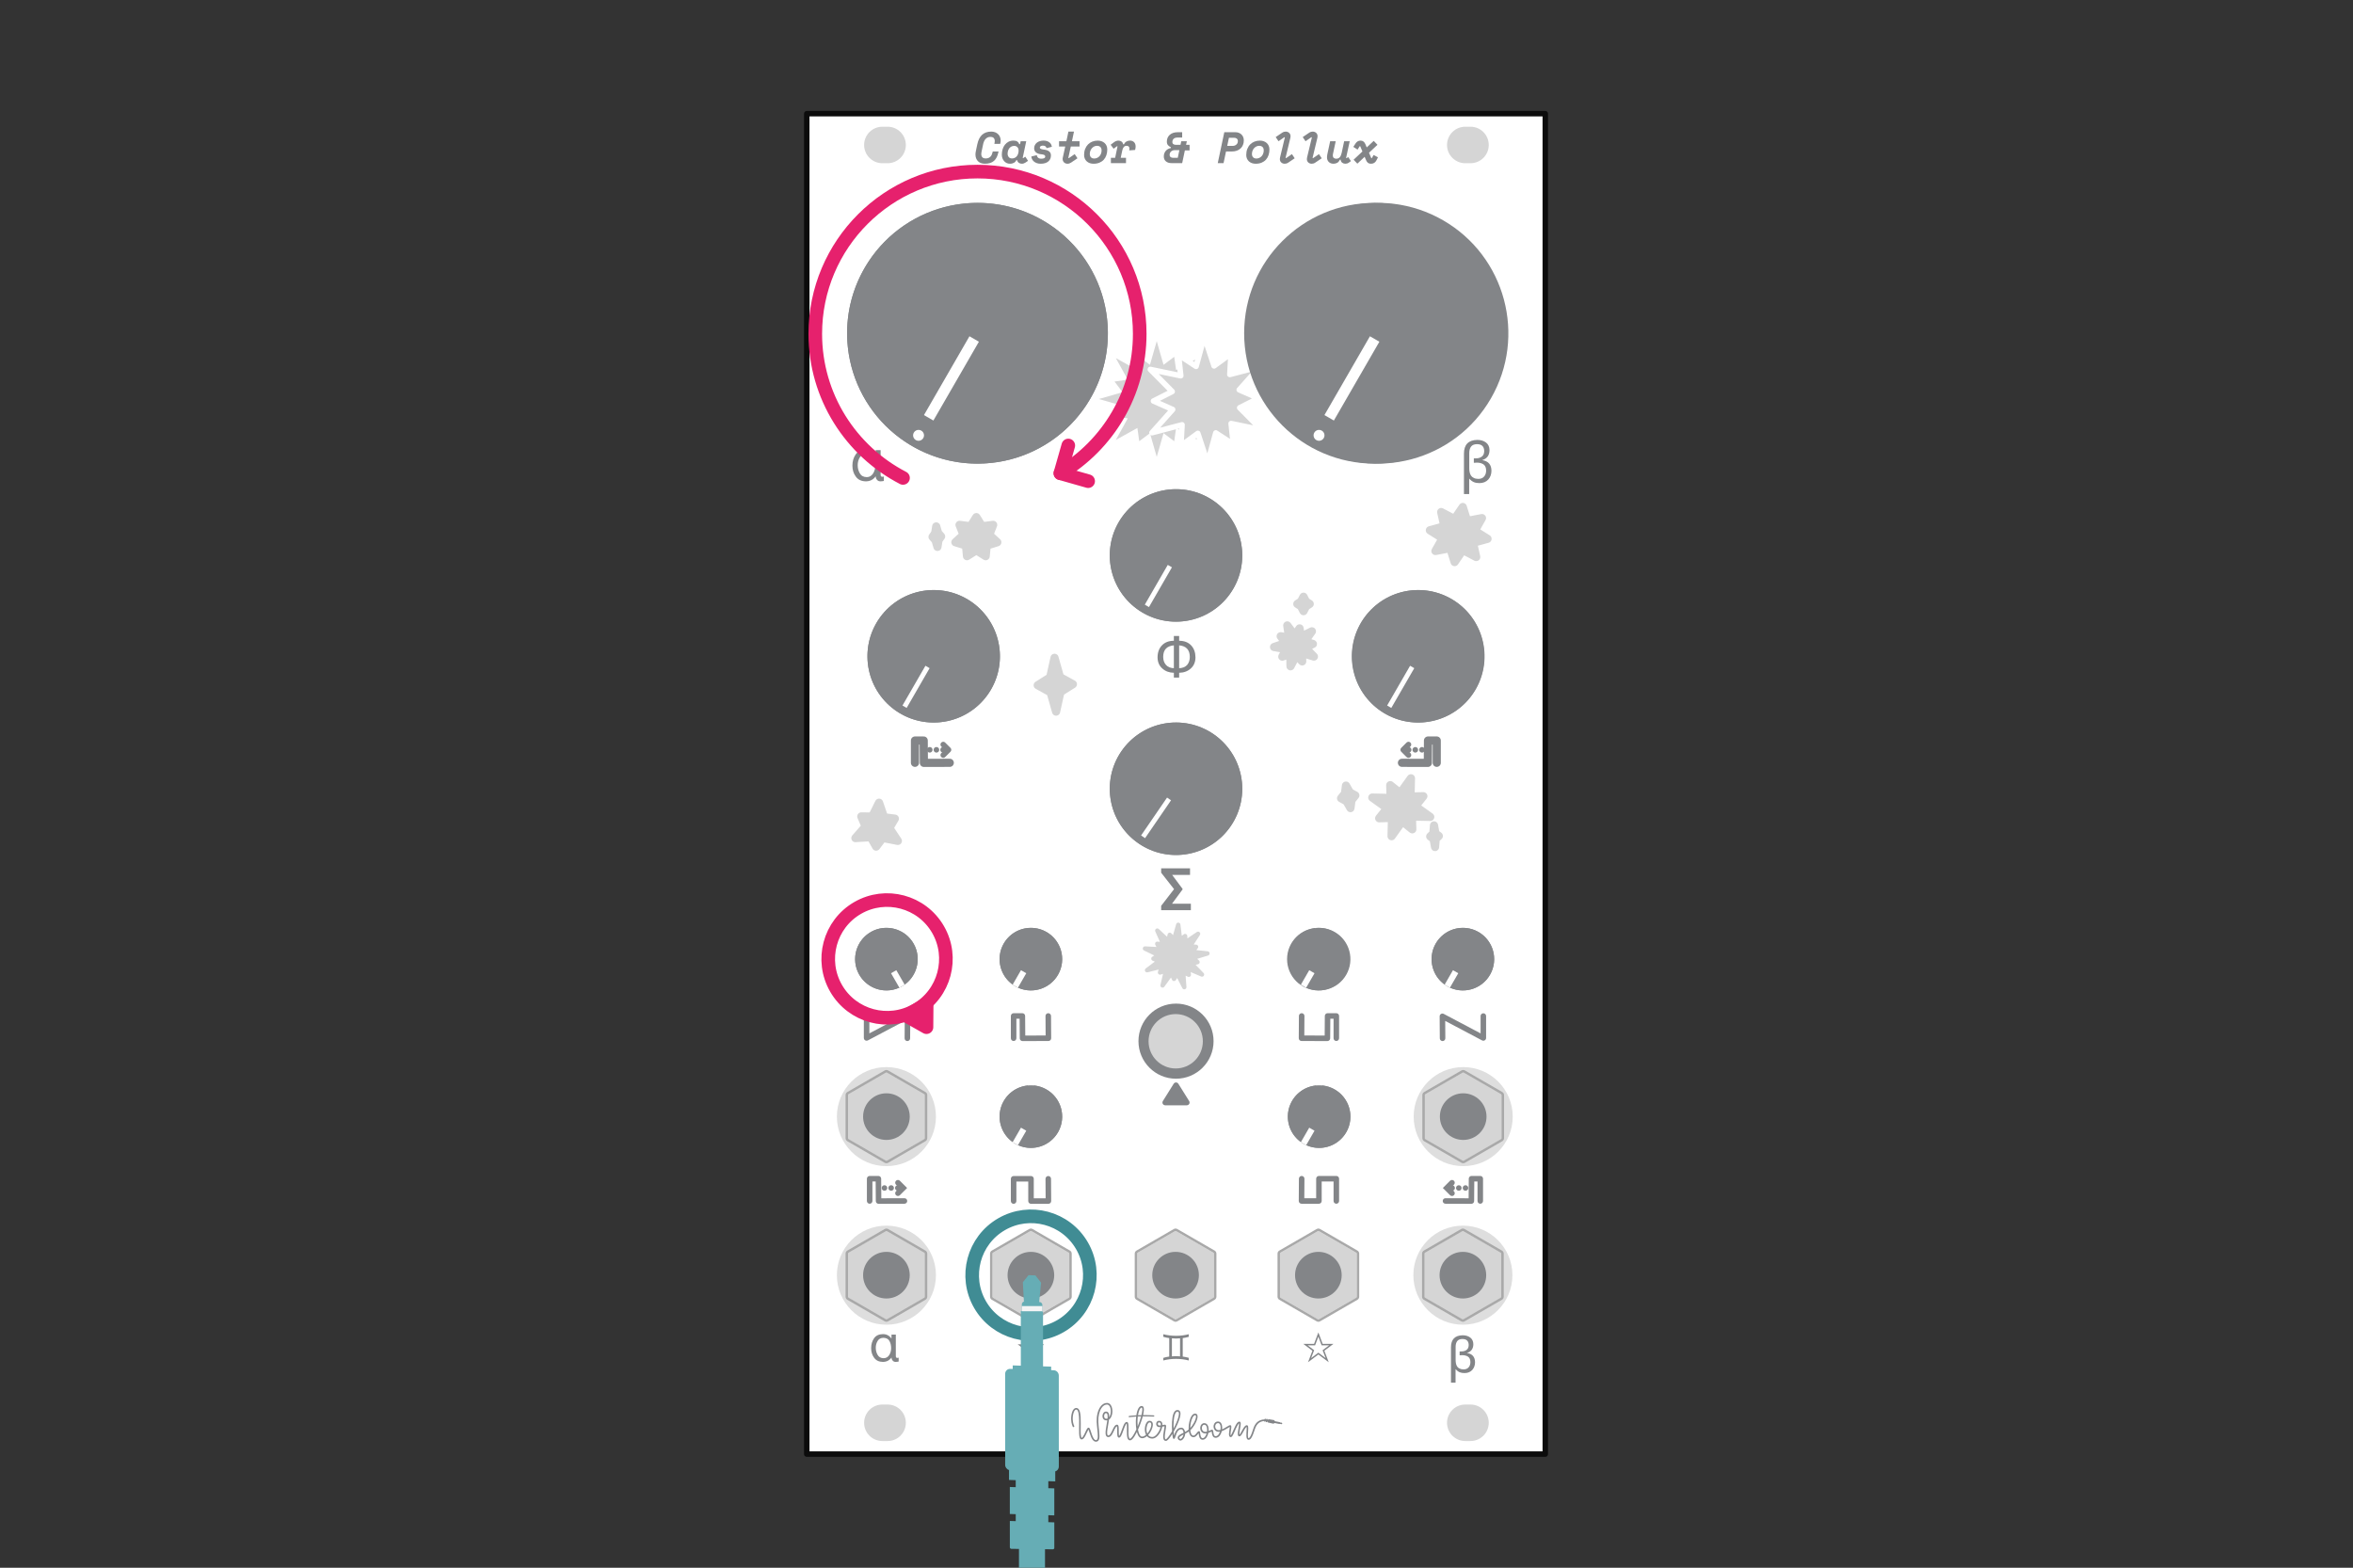 <?xml version="1.0" encoding="UTF-8" standalone="no"?>
<!DOCTYPE svg PUBLIC "-//W3C//DTD SVG 1.1//EN" "http://www.w3.org/Graphics/SVG/1.1/DTD/svg11.dtd">
<svg width="100%" height="100%" viewBox="0 0 1801 1200" version="1.1" xmlns="http://www.w3.org/2000/svg" xmlns:xlink="http://www.w3.org/1999/xlink" xml:space="preserve" xmlns:serif="http://www.serif.com/" style="fill-rule:evenodd;clip-rule:evenodd;stroke-linecap:round;stroke-linejoin:round;stroke-miterlimit:1.5;">
    <rect x="0" y="0" width="1801" height="1200" fill="#333333" stroke="none"/>
    <rect id="_7---Patch-1" serif:id="7 - Patch 1" x="0.129" y="0" width="1800" height="1200" style="fill:none;"/>
    <clipPath id="_clip1">
        <rect id="_7---Patch-11" serif:id="7 - Patch 1" x="0.129" y="0" width="1800" height="1200"/>
    </clipPath>
    <g clip-path="url(#_clip1)">
        <g id="Base">
            <rect x="617.486" y="87.011" width="565.286" height="1025.98" style="fill:white;"/>
            <rect id="Outline" x="617.486" y="87.011" width="565.286" height="1025.98" style="fill:none;stroke:rgb(12,12,12);stroke-width:4.17px;"/>
            <path id="Mounting-holes" serif:id="Mounting holes" d="M693.337,1089.04c-0,-7.711 -6.261,-13.972 -13.973,-13.972l-3.992,0c-7.711,0 -13.972,6.261 -13.972,13.972c-0,7.712 6.261,13.973 13.972,13.973l3.992,-0c7.712,-0 13.973,-6.261 13.973,-13.973Zm-0,-978.072c-0,-7.712 -6.261,-13.973 -13.973,-13.973l-3.992,0c-7.711,0 -13.972,6.261 -13.972,13.973c-0,7.711 6.261,13.972 13.972,13.972l3.992,-0c7.712,-0 13.973,-6.261 13.973,-13.972Zm446.161,978.072c-0,-7.711 -6.261,-13.972 -13.973,-13.972l-3.992,0c-7.711,0 -13.972,6.261 -13.972,13.972c-0,7.712 6.261,13.973 13.972,13.973l3.992,-0c7.712,-0 13.973,-6.261 13.973,-13.973Zm-0,-978.072c-0,-7.712 -6.261,-13.973 -13.973,-13.973l-3.992,0c-7.711,0 -13.972,6.261 -13.972,13.973c-0,7.711 6.261,13.972 13.972,13.972l3.992,-0c7.712,-0 13.973,-6.261 13.973,-13.972Z" style="fill:rgb(213,213,213);"/>
            <g id="Legend">
                <path d="M685.668,1037.72c-0.052,1.129 0.314,1.681 1.097,1.656c0.475,-0 0.835,-0.084 1.078,-0.251l0,3.043c-0.295,0.102 -0.68,0.167 -1.155,0.192c-0.5,0.052 -0.918,0.077 -1.251,0.077c-0.925,-0.025 -1.65,-0.366 -2.176,-1.02c-0.578,-0.629 -0.867,-1.393 -0.867,-2.292l-0.077,0c-1.604,2.208 -3.799,3.312 -6.585,3.312c-2.991,-0.051 -5.224,-1.123 -6.7,-3.215c-1.502,-2.028 -2.253,-4.461 -2.253,-7.298c-0,-2.901 0.725,-5.398 2.176,-7.49c1.437,-2.131 3.709,-3.222 6.816,-3.273c2.76,-0 4.929,1.117 6.508,3.35l0.077,0l-0,-2.965l3.312,-0l-0,16.174Zm-9.377,1.887c1.027,-0 1.906,-0.238 2.638,-0.713c0.706,-0.449 1.296,-1.052 1.771,-1.81c0.924,-1.553 1.386,-3.26 1.386,-5.121c0,-2.08 -0.423,-3.909 -1.27,-5.488c-0.86,-1.604 -2.427,-2.432 -4.699,-2.484c-2.015,0.052 -3.485,0.867 -4.409,2.446c-0.924,1.553 -1.386,3.273 -1.386,5.16c-0,2.002 0.462,3.806 1.386,5.41c0.924,1.682 2.452,2.548 4.583,2.6Z" style="fill:rgb(131,133,136);fill-rule:nonzero;"/>
                <path d="M674.024,363.039c-0.058,1.291 0.36,1.922 1.255,1.893c0.542,-0 0.953,-0.096 1.232,-0.286l-0,3.476c-0.337,0.118 -0.778,0.191 -1.32,0.22c-0.572,0.059 -1.049,0.088 -1.431,0.088c-1.056,-0.029 -1.885,-0.418 -2.486,-1.166c-0.66,-0.719 -0.991,-1.592 -0.991,-2.618l-0.088,-0c-1.833,2.523 -4.342,3.784 -7.525,3.784c-3.418,-0.058 -5.971,-1.283 -7.658,-3.674c-1.717,-2.318 -2.575,-5.098 -2.575,-8.34c0,-3.316 0.829,-6.169 2.487,-8.56c1.643,-2.436 4.239,-3.683 7.79,-3.741c3.154,-0 5.633,1.276 7.437,3.829l0.088,-0l0,-3.389l3.785,-0l0,18.484Zm-10.716,2.157c1.173,-0 2.178,-0.272 3.015,-0.815c0.806,-0.513 1.481,-1.202 2.024,-2.068c1.056,-1.775 1.584,-3.726 1.584,-5.853c0,-2.377 -0.484,-4.467 -1.452,-6.272c-0.983,-1.834 -2.773,-2.78 -5.369,-2.839c-2.303,0.059 -3.983,0.991 -5.039,2.795c-1.057,1.775 -1.585,3.741 -1.585,5.897c0,2.289 0.528,4.35 1.585,6.184c1.056,1.922 2.802,2.912 5.237,2.971Z" style="fill:rgb(131,133,136);fill-rule:nonzero;"/>
                <path d="M1114.09,1058.33l-3.505,-0l0,-27.034c0,-6.046 2.972,-9.127 8.915,-9.242c2.336,-0 4.281,0.578 5.834,1.733c1.554,1.194 2.343,2.894 2.369,5.102c-0.026,3.466 -1.631,5.687 -4.814,6.662l0,0.077c4.018,0.629 6.059,2.978 6.123,7.048c-0.026,2.4 -0.738,4.377 -2.137,5.93c-1.451,1.566 -3.408,2.362 -5.873,2.388c-1.502,-0 -2.766,-0.219 -3.793,-0.655c-1.053,-0.449 -2.092,-1.239 -3.119,-2.368l-0,10.359Zm0.057,-17.233c0,0.924 0.09,1.81 0.27,2.657c0.18,0.809 0.481,1.553 0.905,2.233c0.449,0.668 1.078,1.181 1.887,1.541c0.796,0.423 1.81,0.635 3.042,0.635c1.656,0 2.946,-0.539 3.87,-1.617c0.886,-1.027 1.329,-2.356 1.329,-3.986c-0.026,-1.938 -0.629,-3.318 -1.81,-4.14c-1.181,-0.757 -2.651,-1.136 -4.409,-1.136c-0.668,0.026 -1.342,0.064 -2.022,0.116l-0,-2.965c0.578,-0 1.13,-0.013 1.656,-0.039c1.476,-0.026 2.728,-0.43 3.754,-1.213c1.002,-0.77 1.515,-2.009 1.541,-3.716c-0.077,-3.042 -1.695,-4.563 -4.852,-4.563c-1.823,0.025 -3.139,0.564 -3.948,1.617c-0.808,1.078 -1.213,2.535 -1.213,4.371l0,10.205Z" style="fill:rgb(131,133,136);fill-rule:nonzero;"/>
                <path d="M1124.52,378.168l-4.005,-0l0,-30.896c0,-6.909 3.396,-10.43 10.189,-10.562c2.67,-0 4.892,0.66 6.667,1.98c1.775,1.365 2.678,3.308 2.707,5.832c-0.029,3.961 -1.863,6.499 -5.501,7.614l-0,0.088c4.591,0.718 6.924,3.403 6.997,8.054c-0.029,2.743 -0.843,5.002 -2.442,6.777c-1.658,1.79 -3.895,2.699 -6.712,2.729c-1.716,-0 -3.161,-0.25 -4.335,-0.748c-1.203,-0.514 -2.391,-1.416 -3.565,-2.707l0,11.839Zm0.066,-19.695c0,1.056 0.103,2.069 0.308,3.037c0.206,0.924 0.55,1.775 1.035,2.552c0.513,0.763 1.232,1.35 2.156,1.761c0.91,0.484 2.069,0.726 3.477,0.726c1.892,0 3.367,-0.616 4.423,-1.848c1.012,-1.174 1.518,-2.692 1.518,-4.556c-0.029,-2.215 -0.719,-3.792 -2.068,-4.731c-1.35,-0.865 -3.03,-1.298 -5.039,-1.298c-0.763,0.029 -1.533,0.073 -2.311,0.132l0,-3.389c0.66,0 1.291,-0.014 1.892,-0.044c1.688,-0.029 3.118,-0.491 4.292,-1.386c1.144,-0.88 1.731,-2.296 1.76,-4.247c-0.088,-3.477 -1.937,-5.215 -5.545,-5.215c-2.084,0.029 -3.587,0.645 -4.511,1.848c-0.925,1.232 -1.387,2.897 -1.387,4.995l0,11.663Z" style="fill:rgb(131,133,136);fill-rule:nonzero;"/>
                <path d="M902.528,511.447c2.655,-0.088 4.687,-0.909 6.096,-2.464c1.379,-1.599 2.068,-3.661 2.068,-6.184c-0.029,-5.398 -2.751,-8.34 -8.164,-8.824l0,17.472Zm-4.049,3.521c-3.506,-0.059 -6.433,-1.137 -8.78,-3.235c-2.406,-2.083 -3.638,-4.907 -3.697,-8.472c0,-3.843 1.108,-6.924 3.323,-9.242c2.2,-2.347 5.252,-3.535 9.154,-3.565l0,-3.653l4.049,0l0,3.653c3.946,0.03 7.012,1.218 9.198,3.565c2.171,2.318 3.272,5.399 3.301,9.242c-0.059,3.565 -1.276,6.389 -3.653,8.472c-2.347,2.098 -5.296,3.176 -8.846,3.235l0,3.653l-4.049,-0l0,-3.653Zm0,-20.993c-5.443,0.484 -8.164,3.426 -8.164,8.824c0,2.523 0.726,4.585 2.179,6.184c1.379,1.555 3.374,2.376 5.985,2.464l0,-17.472Z" style="fill:rgb(131,133,136);fill-rule:nonzero;"/>
                <g>
                    <path d="M726.958,583.871l-19.82,0.059l-0.125,-17.109l-6.688,0l-0,17.05" style="fill:none;stroke:rgb(131,133,136);stroke-width:6.25px;"/>
                    <path d="M721.965,569.891l4.03,4.03l-4.03,4.03" style="fill:none;stroke:rgb(131,133,136);stroke-width:4.23px;stroke-linejoin:miter;stroke-miterlimit:10;"/>
                    <path d="M707.192,573.921l18.803,0" style="fill:none;stroke:rgb(131,133,136);stroke-width:4.23px;stroke-dasharray:0.04,5.07,0,0;stroke-dashoffset:21.13;"/>
                </g>
                <g>
                    <path d="M1073.06,583.871l19.82,0.059l0.125,-17.109l6.689,0l-0,17.05" style="fill:none;stroke:rgb(131,133,136);stroke-width:6.25px;"/>
                    <path d="M1078.05,577.951l-4.03,-4.03l4.03,-4.03" style="fill:none;stroke:rgb(131,133,136);stroke-width:4.23px;stroke-linejoin:miter;stroke-miterlimit:10;"/>
                    <path d="M1092.83,573.921l-18.804,0" style="fill:none;stroke:rgb(131,133,136);stroke-width:4.23px;stroke-dasharray:0.04,5.07,0,0;stroke-dashoffset:21.13;"/>
                </g>
                <path d="M905.158,680.763l-0,-0.374l-7.988,-10.717l13.687,0l0,-5.017l-22.093,0l-0,3.345l9.858,12.565l-9.858,12.785l-0,3.323l22.731,-0l0,-4.929l-14.435,-0l8.098,-10.981Z" style="fill:rgb(131,133,136);fill-rule:nonzero;"/>
                <path d="M789.046,1021.25l-2.893,7.701l-7.264,0l6.14,4.621l-2.955,7.763l6.972,-5.245l6.994,5.245l-2.977,-7.763l6.141,-4.621l-7.285,0l-2.873,-7.701Z" style="fill:rgb(131,133,136);fill-rule:nonzero;"/>
                <path d="M1009.09,1019.89l-3.285,8.743l-8.247,0l6.971,5.246l-3.355,8.814l7.916,-5.954l7.94,5.954l-3.379,-8.814l6.971,-5.246l-8.271,0l-3.261,-8.743Zm-0,3.167l2.481,6.687l5.742,-0l-4.986,3.757l2.316,6.026l-5.553,-4.159l-5.553,4.159l2.315,-6.026l-4.986,-3.757l5.719,-0l2.505,-6.687Z" style="fill:rgb(131,133,136);fill-rule:nonzero;"/>
                <path d="M894.939,1024.22c-1.496,-0.198 -3.009,-0.528 -4.539,-0.99l0,-1.981c3.103,0.803 6.354,1.205 9.754,1.205c3.4,-0 6.635,-0.402 9.705,-1.205l-0,2.014c-1.574,0.429 -3.103,0.748 -4.589,0.957l0,14.127c1.486,0.209 3.015,0.523 4.589,0.941l-0,2.046c-3.07,-0.814 -6.305,-1.221 -9.705,-1.221c-3.4,0 -6.651,0.407 -9.754,1.221l0,-1.98c1.53,-0.484 3.043,-0.82 4.539,-1.007l0,-14.127Zm2.046,13.979c2.08,-0.231 4.159,-0.231 6.239,-0l-0,-13.831c-2.08,0.231 -4.159,0.231 -6.239,0l0,13.831Z" style="fill:rgb(131,133,136);fill-rule:nonzero;"/>
                <path d="M967.708,1087.67c-4.386,0.297 -6.233,3.205 -7.214,6.27c-0.863,2.695 -1.83,5.477 -2.884,6.907c-0.584,0.793 -1.234,1.201 -1.868,1.201c-0.628,-0 -1.089,-0.332 -1.384,-0.954c-0.449,-0.948 -0.438,-2.803 -0.318,-4.661c0.093,-1.458 0.237,-2.915 0.174,-3.848c-0.009,-0.135 -0.037,-0.288 -0.062,-0.402c-0.054,0.028 -0.108,0.066 -0.164,0.108c-0.207,0.156 -0.412,0.382 -0.619,0.651c-0.719,0.933 -1.43,2.348 -2.102,3.576c-0.574,1.047 -1.131,1.964 -1.629,2.425c-0.338,0.313 -0.68,0.453 -0.988,0.453c-0.581,-0 -0.999,-0.354 -1.16,-1.094c-0.206,-0.944 0.081,-2.798 0.418,-4.65c0.268,-1.467 0.556,-2.934 0.566,-3.873c0.002,-0.119 -0.012,-0.254 -0.026,-0.359c-0.08,0.047 -0.16,0.117 -0.246,0.196c-0.259,0.24 -0.517,0.585 -0.778,0.999c-0.87,1.375 -1.735,3.457 -2.525,5.266c-0.65,1.488 -1.258,2.798 -1.769,3.453c-0.366,0.47 -0.758,0.659 -1.064,0.659c-0.58,0 -0.979,-0.301 -1.207,-0.864c-0.313,-0.771 -0.197,-2.284 0.026,-3.796c0.138,-0.939 0.303,-1.877 0.373,-2.6c0.017,-0.177 0.019,-0.377 0.016,-0.539c-0.052,0.025 -0.107,0.054 -0.166,0.084c-0.479,0.242 -1.095,0.631 -1.795,1.063c-1.226,0.756 -2.696,1.62 -4.153,2.132c-0.297,1.175 -0.775,2.292 -1.407,3.162c-0.838,1.157 -1.945,1.887 -3.232,1.887c-1.133,-0 -1.837,-0.575 -2.285,-1.392c-0.377,-0.689 -0.553,-1.571 -0.66,-2.358c-0.049,-0.355 -0.113,-0.777 -0.159,-1.068c-0.232,0.101 -0.544,0.239 -0.824,0.371c-0.495,0.235 -1.072,0.493 -1.691,0.703c-0.26,1.227 -0.709,2.397 -1.31,3.304c-0.794,1.197 -1.857,1.943 -3.082,1.943c-1.089,0 -1.803,-0.605 -2.264,-1.489c-0.383,-0.733 -0.579,-1.674 -0.701,-2.513c-0.052,-0.358 -0.09,-0.695 -0.128,-0.982c-0.148,0.172 -0.306,0.373 -0.475,0.585c-0.498,0.629 -1.079,1.347 -1.73,1.826c-0.517,0.379 -1.08,0.613 -1.676,0.613c-1.073,-0 -1.91,-0.522 -2.521,-1.427c-0.503,-0.745 -0.846,-1.777 -1.037,-2.968c-0.877,0.64 -1.85,1.196 -2.802,1.701c-0.004,0.125 -0.012,0.249 -0.024,0.372c-0.128,1.326 -0.762,2.779 -1.573,3.73c-0.627,0.734 -1.372,1.164 -2.07,1.164c-0.364,-0 -0.788,-0.141 -1.16,-0.413c-0.531,-0.388 -0.95,-1.031 -0.95,-1.796c0,-0.772 0.582,-1.516 1.615,-2.195c0.773,-0.509 1.813,-1.014 2.915,-1.58c-0.068,-0.746 -0.294,-1.466 -0.658,-1.991c-0.273,-0.393 -0.623,-0.674 -1.065,-0.674c-1.366,-0 -2.274,0.792 -2.925,1.793c-0.73,1.122 -1.15,2.506 -1.47,3.542c-0.222,0.72 -0.412,1.292 -0.593,1.573c-0.219,0.341 -0.496,0.45 -0.731,0.45c-0.126,-0 -0.261,-0.033 -0.392,-0.132c-0.083,-0.062 -0.224,-0.217 -0.319,-0.512c-0.147,-0.459 -0.328,-1.593 -0.476,-3.114c-0.586,0.938 -1.163,1.794 -1.704,2.525c-0.862,1.165 -1.646,2.022 -2.239,2.437c-0.371,0.259 -0.705,0.367 -0.968,0.367c-1.145,-0 -1.788,-0.804 -1.986,-2.152c-0.224,-1.522 0.134,-3.826 0.481,-5.828c0.177,-1.017 0.347,-1.953 0.42,-2.651c0.02,-0.189 0.024,-0.399 0.022,-0.558c-0.528,0.044 -1.105,0.17 -1.688,0.297c-0.39,2.129 -1.582,4.678 -3.14,6.519c-1.315,1.555 -2.898,2.589 -4.447,2.589c-1.878,0 -3.235,-0.732 -4.159,-1.858c-1.166,0.976 -2.459,1.584 -3.745,1.584c-1.357,-0 -2.486,-1.031 -3.266,-2.806c-0.257,-0.584 -0.48,-1.251 -0.669,-1.979c-0.606,1.225 -1.219,2.338 -1.812,3.27c-0.707,1.113 -1.393,1.976 -2.004,2.492c-0.523,0.441 -1.022,0.646 -1.451,0.646c-0.929,0 -1.587,-0.632 -1.954,-1.765c-0.415,-1.284 -0.469,-3.289 -0.448,-5.296c0.02,-1.899 0.103,-3.798 -0.056,-5.014c-0.036,-0.274 -0.082,-0.507 -0.151,-0.688c-0.011,-0.029 -0.029,-0.064 -0.045,-0.093c-0.039,0.025 -0.076,0.067 -0.12,0.109c-0.17,0.162 -0.335,0.399 -0.503,0.686c-0.593,1.012 -1.172,2.595 -1.743,4.176c-0.703,1.944 -1.398,3.884 -2.061,4.876c-0.427,0.639 -0.912,0.929 -1.326,0.929c-0.476,-0 -0.885,-0.292 -1.118,-0.933c-0.298,-0.819 -0.317,-2.424 -0.306,-4.031c0.009,-1.26 0.029,-2.52 -0.119,-3.326c-0.024,-0.134 -0.079,-0.292 -0.114,-0.385c-0.282,0.06 -0.517,0.304 -0.759,0.612c-0.602,0.764 -1.125,1.963 -1.679,3.158c-0.605,1.303 -1.245,2.6 -2.005,3.434c-0.611,0.672 -1.308,1.062 -2.096,1.062c-1.255,0 -1.931,-0.89 -2.088,-2.46c-0.179,-1.801 0.33,-4.615 0.82,-7.428c0.176,-1.01 0.35,-2.02 0.483,-2.978c-0.226,0.044 -0.462,0.067 -0.706,0.067c-2.559,-0 -3.342,-2.393 -2.858,-4.35c0.335,-1.357 1.287,-2.417 2.507,-2.417c1.4,0 2.154,0.893 2.413,2.419c0.093,0.549 0.118,1.191 0.092,1.899c0.086,-0.117 0.166,-0.241 0.243,-0.371c0.621,-1.056 0.947,-2.466 0.989,-3.874c0.043,-1.405 -0.197,-2.812 -0.743,-3.866c-0.475,-0.918 -1.188,-1.562 -2.186,-1.562c-1.67,-0 -3.059,0.996 -4.134,2.552c-1.738,2.516 -2.648,6.468 -2.505,10.476c0.186,5.164 1.296,10.426 0.69,13.118c-0.194,0.858 -0.557,1.489 -1.092,1.869c-0.379,0.27 -0.849,0.424 -1.435,0.424c-1.009,-0 -1.887,-0.622 -2.608,-1.642c-0.915,-1.295 -1.602,-3.251 -2.152,-4.955c-0.346,-1.071 -0.636,-2.036 -0.905,-2.636c-0.011,-0.024 -0.023,-0.048 -0.036,-0.073l-0.03,0.044c-0.323,0.482 -0.686,1.26 -1.083,2.122c-0.751,1.627 -1.618,3.531 -2.513,4.531c-0.511,0.572 -1.06,0.871 -1.583,0.871c-0.615,0 -1.146,-0.419 -1.46,-1.321c-0.484,-1.391 -0.531,-4.184 -0.497,-7.347c0.041,-3.907 0.186,-8.402 -0.39,-11.371c-0.176,-0.907 -0.414,-1.662 -0.763,-2.187c-0.258,-0.39 -0.577,-0.634 -1.005,-0.634c-0.738,-0 -1.252,0.635 -1.667,1.487c-0.764,1.57 -1.09,3.92 -1.053,5.846c0.062,3.194 1.142,5.224 1.142,5.224c0.161,0.298 0.049,0.671 -0.25,0.832c-0.298,0.161 -0.671,0.049 -0.832,-0.25c0,0 -1.22,-2.244 -1.288,-5.782c-0.041,-2.113 0.338,-4.686 1.176,-6.408c0.655,-1.344 1.607,-2.178 2.772,-2.178c1.302,-0 2.226,1.027 2.739,2.823c0.64,2.237 0.715,5.731 0.687,9.226c-0.031,3.944 -0.196,7.887 0.271,9.898c0.067,0.287 0.145,0.528 0.245,0.712c0.055,0.102 0.084,0.202 0.173,0.202c0.128,-0 0.246,-0.077 0.372,-0.177c0.21,-0.167 0.415,-0.408 0.62,-0.696c0.711,-0.996 1.383,-2.505 1.988,-3.816c0.509,-1.104 0.98,-2.075 1.375,-2.56c0.315,-0.389 0.654,-0.537 0.92,-0.537c0.246,-0 0.543,0.121 0.795,0.477c0.254,0.358 0.532,1.086 0.832,2.003c0.537,1.642 1.19,3.942 2.142,5.518c0.52,0.862 1.095,1.525 1.866,1.525c0.593,0 0.955,-0.297 1.166,-0.808c0.186,-0.449 0.274,-1.029 0.307,-1.708c0.138,-2.843 -0.707,-7.267 -0.864,-11.622c-0.154,-4.295 0.86,-8.522 2.722,-11.219c1.327,-1.92 3.084,-3.082 5.145,-3.082c1.193,0 2.141,0.573 2.834,1.51c0.93,1.258 1.383,3.218 1.324,5.184c-0.06,1.961 -0.626,3.916 -1.651,5.171c-0.286,0.349 -0.606,0.647 -0.96,0.883c-0.137,1.18 -0.349,2.452 -0.571,3.725c-0.468,2.688 -0.979,5.375 -0.807,7.095c0.078,0.782 0.24,1.354 0.865,1.354c0.598,-0 1.061,-0.448 1.5,-1.044c0.55,-0.747 1.024,-1.745 1.486,-2.741c0.598,-1.29 1.178,-2.576 1.828,-3.401c0.554,-0.704 1.181,-1.096 1.862,-1.096c0.453,0 0.862,0.291 1.075,0.954c0.262,0.815 0.261,2.412 0.25,4.01c-0.009,1.253 -0.019,2.507 0.151,3.309c0.024,0.112 0.072,0.242 0.11,0.335c0.01,-0.009 0.019,-0.018 0.027,-0.026c0.152,-0.163 0.303,-0.402 0.459,-0.692c0.546,-1.016 1.105,-2.606 1.679,-4.194c0.707,-1.954 1.443,-3.903 2.178,-4.9c0.453,-0.614 0.956,-0.905 1.415,-0.905c0.475,-0 0.882,0.279 1.122,0.907c0.307,0.805 0.343,2.42 0.317,4.249c-0.032,2.178 -0.129,4.682 0.234,6.337c0.083,0.382 0.19,0.713 0.338,0.971c0.14,0.245 0.312,0.415 0.572,0.415c0.202,0 0.412,-0.148 0.658,-0.356c0.54,-0.456 1.135,-1.228 1.76,-2.212c0.798,-1.255 1.633,-2.846 2.437,-4.596c-0.28,-1.727 -0.412,-3.65 -0.401,-5.574c0.008,-1.439 0.097,-2.877 0.261,-4.234c-3.47,0.194 -5.197,0.495 -5.197,0.495c-0.268,0.047 -0.523,-0.132 -0.569,-0.4c-0.047,-0.267 0.132,-0.522 0.399,-0.568c0,-0 1.829,-0.321 5.503,-0.518c0.341,-2.218 0.893,-4.145 1.631,-5.386c0.668,-1.125 1.512,-1.725 2.435,-1.725c0.792,-0 1.345,0.488 1.58,1.468c0.242,1.011 0.114,2.678 -0.307,4.688c-0.055,0.263 -0.115,0.532 -0.18,0.807c2.33,-0.015 5.042,0.033 8.139,0.184c0.271,0.013 0.481,0.243 0.467,0.514c-0.013,0.271 -0.244,0.481 -0.514,0.467c-3.192,-0.155 -5.971,-0.2 -8.337,-0.18c-0.829,3.167 -2.176,6.888 -3.64,10.13c0.223,1.256 0.533,2.386 0.935,3.301c0.541,1.228 1.203,2.072 2.142,2.072c1.064,0 2.113,-0.557 3.068,-1.39c-0.883,-1.695 -1.089,-3.882 -0.802,-5.843c0.227,-1.552 0.762,-2.942 1.468,-3.811c0.566,-0.697 1.249,-1.078 1.975,-1.078c0.784,0 1.366,0.25 1.784,0.655c0.584,0.566 0.855,1.485 0.794,2.611c-0.123,2.251 -1.564,5.409 -3.566,7.569l-0.085,0.091c0.72,0.892 1.78,1.471 3.268,1.471c1.05,-0 2.085,-0.662 3.019,-1.615c1.523,-1.554 2.753,-3.905 3.247,-5.948l0.015,-0.062c-0.306,0.046 -0.606,0.075 -0.892,0.075c-1.945,-0 -2.706,-1.713 -2.397,-3.093c0.217,-0.967 0.94,-1.754 2.094,-1.754c0.782,0 1.367,0.253 1.793,0.667c0.579,0.564 0.865,1.476 0.843,2.592c0.677,-0.147 1.34,-0.284 1.925,-0.284c0.319,0 0.576,0.145 0.736,0.481c0.09,0.188 0.146,0.503 0.132,0.924c-0.026,0.741 -0.241,1.934 -0.471,3.259c-0.324,1.869 -0.685,4.018 -0.476,5.439c0.09,0.619 0.244,1.102 0.77,1.102c0.031,-0 0.063,-0.025 0.103,-0.046c0.112,-0.058 0.234,-0.147 0.368,-0.259c0.491,-0.413 1.09,-1.11 1.748,-2c0.793,-1.072 1.664,-2.417 2.528,-3.897c-0.262,-4.332 -0.181,-10.218 1.063,-13.477c0.667,-1.748 1.7,-2.771 3.038,-2.771c0.639,0 1.13,0.19 1.5,0.511c0.359,0.312 0.61,0.76 0.738,1.334c0.206,0.928 0.084,2.241 -0.304,3.77c-0.81,3.19 -2.76,7.395 -4.786,10.922c0.009,0.136 0.019,0.27 0.028,0.402c0.075,1.026 0.167,1.936 0.263,2.659c0.343,-1.112 0.809,-2.548 1.575,-3.725c0.873,-1.342 2.123,-2.352 3.955,-2.352c0.84,-0 1.555,0.455 2.074,1.203c0.39,0.562 0.667,1.298 0.803,2.082c0.963,-0.527 1.921,-1.116 2.742,-1.806c-0.014,-0.233 -0.023,-0.47 -0.027,-0.71c-0.06,-3.527 0.889,-7.667 2.371,-9.837c0.748,-1.096 1.654,-1.709 2.601,-1.709c0.549,-0 0.966,0.175 1.275,0.464c0.413,0.387 0.644,1.022 0.633,1.854c-0.033,2.517 -2.327,7.191 -5.378,10.252c-0.067,0.067 -0.135,0.133 -0.205,0.199c0.1,1.029 0.309,1.956 0.65,2.686c0.392,0.836 0.957,1.399 1.791,1.399c0.443,-0 0.836,-0.258 1.205,-0.582c0.461,-0.405 0.872,-0.928 1.238,-1.39c0.403,-0.51 0.767,-0.952 1.072,-1.177c0.244,-0.179 0.481,-0.254 0.691,-0.254c0.211,-0 0.422,0.08 0.588,0.313c0.062,0.087 0.127,0.219 0.175,0.396c0.061,0.226 0.109,0.573 0.162,0.987c0.093,0.743 0.206,1.735 0.532,2.54c0.247,0.612 0.614,1.127 1.311,1.127c0.836,0 1.516,-0.577 2.058,-1.393c0.425,-0.642 0.76,-1.433 0.992,-2.281c-0.307,0.051 -0.617,0.079 -0.926,0.079c-3.118,0 -4.288,-2.793 -3.861,-5.049c0.299,-1.578 1.373,-2.846 3,-2.846c2.144,-0 3.281,2.052 3.383,4.634c0.019,0.474 0.004,0.963 -0.042,1.455c0.538,-0.221 1.024,-0.465 1.42,-0.653c0.551,-0.263 0.983,-0.415 1.21,-0.415c0.262,-0 0.511,0.114 0.687,0.425c0.12,0.212 0.21,0.642 0.278,1.186c0.085,0.682 0.169,1.594 0.477,2.334c0.235,0.563 0.615,1.021 1.335,1.021c0.904,-0 1.648,-0.566 2.238,-1.379c0.426,-0.588 0.77,-1.305 1.022,-2.074c-0.311,0.052 -0.617,0.081 -0.916,0.081c-3.1,-0 -4.346,-2.798 -3.86,-5.051c0.334,-1.55 1.468,-2.824 3.319,-2.824c2.067,0 3.154,2.019 3.187,4.565c0.006,0.476 -0.023,0.968 -0.086,1.462c1.144,-0.487 2.273,-1.18 3.243,-1.778c0.867,-0.535 1.614,-1.004 2.149,-1.239c0.32,-0.141 0.59,-0.204 0.792,-0.204c0.402,-0 0.747,0.227 0.865,0.806c0.103,0.508 -0.016,1.531 -0.195,2.687c-0.203,1.317 -0.468,2.831 -0.38,3.832c0.014,0.158 0.036,0.301 0.074,0.423c0.016,0.051 0.02,0.105 0.041,0.137c0.043,-0.041 0.104,-0.103 0.147,-0.158c0.124,-0.16 0.253,-0.366 0.389,-0.607c0.567,-1.008 1.217,-2.584 1.909,-4.158c0.847,-1.93 1.765,-3.853 2.651,-4.837c0.51,-0.567 1.046,-0.849 1.54,-0.849c0.361,-0 0.638,0.161 0.829,0.486c0.143,0.244 0.23,0.649 0.224,1.179c-0.011,0.989 -0.304,2.534 -0.586,4.079c-0.264,1.451 -0.521,2.902 -0.468,3.831c0.008,0.138 0.044,0.299 0.072,0.404c0.028,-0.02 0.059,-0.044 0.082,-0.065c0.109,-0.101 0.22,-0.232 0.334,-0.385c0.509,-0.679 1.058,-1.742 1.633,-2.803c0.615,-1.135 1.258,-2.266 1.896,-2.992c0.553,-0.628 1.139,-0.965 1.682,-0.965c0.422,0 0.787,0.244 0.966,0.829c0.193,0.629 0.153,1.891 0.054,3.32c-0.115,1.666 -0.292,3.582 -0.086,4.848c0.045,0.276 0.106,0.516 0.201,0.703c0.063,0.122 0.131,0.222 0.259,0.222c0.179,-0 0.339,-0.115 0.508,-0.273c0.264,-0.247 0.516,-0.606 0.766,-1.042c0.838,-1.463 1.602,-3.735 2.308,-5.939c1.149,-3.587 3.368,-6.946 8.649,-7.14l0.07,-0.327c0.031,-0.147 0.176,-0.24 0.322,-0.209l0.328,0.07c0.147,0.031 0.24,0.175 0.208,0.322l-0.057,0.271c0.003,0.003 0.006,0.005 0.009,0.007l0.256,0.051l0.061,-0.286c0.043,-0.201 0.241,-0.33 0.443,-0.287l0.459,0.098c0.202,0.043 0.331,0.241 0.288,0.443l-0.057,0.267l0.244,0.048l0.053,-0.27c0.046,-0.235 0.271,-0.39 0.506,-0.349l4.15,0.714c0.244,0.042 0.405,0.276 0.357,0.518l-0.013,0.066l0.03,0.006c0.122,0.024 0.211,0.121 0.231,0.237l3.661,0.721c0.168,0.033 0.3,0.143 0.368,0.287l1.243,0.147l0.348,0.462l-0.081,0.409l-0.497,0.296l-1.203,-0.338c-0.117,0.109 -0.283,0.162 -0.452,0.129l-3.661,-0.721c-0.062,0.099 -0.182,0.155 -0.304,0.131l-0.029,-0.006l-0.013,0.066c-0.048,0.242 -0.286,0.398 -0.527,0.344l-4.111,-0.913c-0.233,-0.052 -0.382,-0.281 -0.336,-0.515l0.053,-0.271l-0.262,-0.051l-0.061,0.286c-0.043,0.201 -0.241,0.33 -0.443,0.287l-0.459,-0.098c-0.202,-0.043 -0.331,-0.242 -0.288,-0.444l0.057,-0.267l-0.266,-0.052l-0.062,0.29c-0.031,0.147 -0.176,0.24 -0.322,0.209l-0.328,-0.07c-0.146,-0.031 -0.24,-0.175 -0.208,-0.322l0.03,-0.141Zm-61.84,10.381c-0.464,0.239 -0.907,0.469 -1.315,0.694c-0.607,0.335 -1.128,0.657 -1.495,0.993c-0.247,0.226 -0.43,0.437 -0.43,0.69c0,0.346 0.206,0.628 0.446,0.804c0.142,0.103 0.296,0.176 0.435,0.176c0.397,0 0.779,-0.315 1.135,-0.733c0.578,-0.676 1.044,-1.664 1.224,-2.624Zm-27.744,-0.716c1.309,-1.472 2.341,-3.401 2.815,-5.11c0.233,-0.838 0.332,-1.62 0.243,-2.258c-0.054,-0.38 -0.171,-0.702 -0.398,-0.922c-0.215,-0.209 -0.525,-0.308 -0.928,-0.308c-0.386,-0 -0.721,0.253 -1.021,0.623c-0.594,0.731 -1.016,1.911 -1.207,3.215c-0.229,1.57 -0.127,3.348 0.496,4.76Zm45.705,-1.515c0.088,-0.617 0.123,-1.238 0.1,-1.831c-0.039,-0.987 -0.236,-1.894 -0.64,-2.552c-0.338,-0.549 -0.833,-0.903 -1.516,-0.903c-1.013,0 -1.606,0.865 -1.793,1.847c-0.3,1.585 0.464,3.592 2.654,3.592c0.401,-0 0.803,-0.059 1.195,-0.153Zm10.286,-1.296c0.118,-0.638 0.175,-1.283 0.167,-1.897c-0.012,-0.961 -0.181,-1.846 -0.556,-2.487c-0.306,-0.525 -0.763,-0.865 -1.402,-0.865c-1.196,-0 -1.902,0.853 -2.118,1.854c-0.34,1.576 0.491,3.563 2.659,3.563c0.405,0 0.825,-0.061 1.25,-0.168Zm-35.844,-1.071c1.609,-3.014 3.049,-6.304 3.709,-8.902c0.33,-1.3 0.471,-2.412 0.295,-3.201c-0.063,-0.285 -0.166,-0.519 -0.344,-0.674c-0.169,-0.146 -0.402,-0.209 -0.694,-0.209c-0.891,-0 -1.446,0.817 -1.89,1.98c-1.017,2.665 -1.201,7.157 -1.076,11.006Zm12.754,-0.397c2.143,-2.381 3.815,-5.519 4.294,-7.743c0.124,-0.578 0.169,-1.087 0.098,-1.49c-0.035,-0.201 -0.093,-0.369 -0.212,-0.48c-0.103,-0.097 -0.251,-0.132 -0.435,-0.132c-0.369,-0 -0.707,0.195 -1.028,0.5c-0.403,0.384 -0.767,0.938 -1.092,1.602c-0.994,2.026 -1.604,5.038 -1.625,7.743Zm-37.59,-8.912c-0.915,0.017 -1.76,0.044 -2.535,0.077c-0.173,1.37 -0.264,2.836 -0.272,4.301c-0.007,1.136 0.037,2.272 0.133,3.363c1.067,-2.571 2.019,-5.309 2.674,-7.741Zm15.097,6.875c0.026,-0.359 0.017,-0.695 -0.032,-1c-0.064,-0.397 -0.192,-0.734 -0.428,-0.964c-0.219,-0.214 -0.531,-0.318 -0.935,-0.318c-0.505,-0 -0.8,0.37 -0.895,0.793c-0.157,0.704 0.206,1.596 1.198,1.596c0.349,0 0.717,-0.043 1.092,-0.107Zm-40.818,-5.214c0.099,-1.051 0.116,-1.996 -0.012,-2.753c-0.14,-0.823 -0.447,-1.396 -1.202,-1.396c-0.694,-0 -1.124,0.711 -1.314,1.482c-0.305,1.234 0.052,2.827 1.665,2.827c0.31,0 0.598,-0.056 0.863,-0.16Zm25.974,-2.649c0.09,-0.367 0.171,-0.725 0.244,-1.073c0.374,-1.781 0.529,-3.255 0.315,-4.15c-0.071,-0.296 -0.146,-0.525 -0.385,-0.525c-0.332,-0 -0.623,0.18 -0.894,0.465c-0.358,0.376 -0.668,0.924 -0.943,1.593c-0.422,1.027 -0.751,2.324 -0.983,3.765c0.809,-0.033 1.691,-0.059 2.646,-0.075Z" style="fill:rgb(131,133,136);"/>
                <path d="M754.534,121.273c0.833,-0 1.549,-0.136 2.146,-0.406c0.597,-0.27 1.098,-0.625 1.504,-1.065c0.406,-0.439 0.727,-0.946 0.963,-1.521c0.237,-0.574 0.423,-1.155 0.558,-1.74l0.135,-0.609l4.462,0l-0.135,0.609c-0.316,1.464 -0.744,2.743 -1.285,3.836c-0.541,1.093 -1.228,2.005 -2.062,2.738c-0.833,0.732 -1.825,1.284 -2.974,1.656c-1.149,0.372 -2.501,0.558 -4.056,0.558c-1.059,-0 -2.028,-0.158 -2.907,-0.474c-0.879,-0.315 -1.633,-0.777 -2.264,-1.385c-0.631,-0.609 -1.121,-1.347 -1.471,-2.214c-0.349,-0.868 -0.524,-1.865 -0.524,-2.992c0,-0.405 0.023,-0.811 0.068,-1.216c0.045,-0.406 0.124,-0.868 0.237,-1.386l1.115,-5.273c0.699,-3.267 1.938,-5.695 3.718,-7.284c1.78,-1.589 4.101,-2.383 6.963,-2.383c1.127,0 2.135,0.18 3.025,0.541c0.89,0.36 1.645,0.851 2.265,1.47c0.619,0.62 1.092,1.347 1.419,2.18c0.327,0.834 0.49,1.724 0.49,2.671c0,0.315 -0.022,0.63 -0.067,0.946c-0.045,0.315 -0.102,0.642 -0.169,0.98l-0.136,0.609l-4.461,-0l0.135,-0.609c0.135,-0.541 0.203,-1.059 0.203,-1.555c-0,-0.878 -0.254,-1.628 -0.761,-2.247c-0.507,-0.62 -1.391,-0.93 -2.653,-0.93c-0.744,0 -1.42,0.141 -2.028,0.423c-0.608,0.281 -1.138,0.664 -1.589,1.149c-0.45,0.484 -0.828,1.048 -1.132,1.69c-0.304,0.642 -0.535,1.312 -0.693,2.011l-1.25,5.949c-0.068,0.338 -0.124,0.67 -0.169,0.997c-0.045,0.327 -0.068,0.636 -0.068,0.929c0,1.014 0.265,1.826 0.794,2.434c0.53,0.608 1.414,0.913 2.654,0.913Z" style="fill:rgb(131,133,136);fill-rule:nonzero;"/>
                <path d="M782.791,120.833l0.338,0.237l1.622,-1.149l2.129,3.177l-1.994,1.352c-0.879,0.586 -1.803,0.879 -2.771,0.879c-0.857,-0 -1.623,-0.237 -2.299,-0.71c-0.676,-0.473 -1.104,-1.138 -1.284,-1.994l-0.609,-0c-0.202,0.383 -0.439,0.738 -0.709,1.064c-0.271,0.327 -0.603,0.609 -0.998,0.845c-0.394,0.237 -0.856,0.428 -1.385,0.575c-0.53,0.146 -1.155,0.22 -1.876,0.22c-0.879,-0 -1.69,-0.175 -2.434,-0.524c-0.744,-0.35 -1.391,-0.834 -1.943,-1.454c-0.552,-0.619 -0.986,-1.346 -1.302,-2.18c-0.315,-0.834 -0.473,-1.746 -0.473,-2.738c0,-1.509 0.203,-2.918 0.608,-4.225c0.406,-1.307 0.992,-2.45 1.758,-3.43c0.766,-0.981 1.707,-1.752 2.822,-2.316c1.116,-0.563 2.372,-0.845 3.769,-0.845c1.239,0 2.22,0.248 2.941,0.744c0.721,0.496 1.205,1.149 1.453,1.96l0.609,0l0.473,-2.23l4.259,-0l-2.704,12.742Zm-8.18,0.44c0.811,-0 1.532,-0.164 2.163,-0.491c0.631,-0.326 1.155,-0.76 1.572,-1.301c0.417,-0.541 0.738,-1.177 0.963,-1.91c0.225,-0.732 0.338,-1.504 0.338,-2.315c0,-1.059 -0.304,-1.921 -0.912,-2.586c-0.609,-0.664 -1.42,-0.997 -2.434,-0.997c-0.811,0 -1.532,0.164 -2.163,0.49c-0.631,0.327 -1.161,0.761 -1.589,1.302c-0.428,0.541 -0.755,1.177 -0.98,1.909c-0.225,0.733 -0.338,1.505 -0.338,2.316c-0,0.946 0.276,1.78 0.828,2.501c0.552,0.721 1.403,1.082 2.552,1.082Z" style="fill:rgb(131,133,136);fill-rule:nonzero;"/>
                <path d="M798.17,111.471c-0.248,-0 -0.502,0.028 -0.761,0.084c-0.259,0.056 -0.501,0.141 -0.727,0.254c-0.225,0.112 -0.411,0.264 -0.557,0.456c-0.147,0.191 -0.22,0.422 -0.22,0.693c-0,0.473 0.27,0.822 0.811,1.048c0.541,0.225 1.465,0.416 2.772,0.574c1.464,0.18 2.647,0.625 3.549,1.335c0.901,0.71 1.352,1.73 1.352,3.059c-0,1.983 -0.693,3.538 -2.079,4.665c-1.386,1.126 -3.307,1.69 -5.763,1.69c-1.239,-0 -2.304,-0.181 -3.194,-0.541c-0.89,-0.361 -1.622,-0.811 -2.197,-1.352c-0.575,-0.541 -1.008,-1.138 -1.301,-1.792c-0.293,-0.653 -0.451,-1.273 -0.473,-1.859l4.191,-1.014c0.067,0.744 0.383,1.381 0.946,1.91c0.563,0.53 1.42,0.794 2.569,0.794c0.789,0 1.476,-0.124 2.062,-0.371c0.586,-0.248 0.879,-0.688 0.879,-1.319c-0,-0.473 -0.226,-0.85 -0.676,-1.132c-0.451,-0.282 -1.285,-0.479 -2.502,-0.591c-1.622,-0.136 -2.912,-0.598 -3.87,-1.386c-0.957,-0.789 -1.436,-1.837 -1.436,-3.144c-0,-0.946 0.197,-1.791 0.591,-2.535c0.395,-0.743 0.918,-1.363 1.572,-1.859c0.653,-0.495 1.414,-0.873 2.281,-1.132c0.868,-0.259 1.775,-0.389 2.721,-0.389c1.172,0 2.152,0.158 2.941,0.474c0.789,0.315 1.431,0.709 1.927,1.183c0.495,0.473 0.861,0.985 1.098,1.537c0.237,0.553 0.389,1.065 0.456,1.538l-4.123,1.082c-0.09,-0.608 -0.372,-1.087 -0.845,-1.437c-0.473,-0.349 -1.138,-0.523 -1.994,-0.523Z" style="fill:rgb(131,133,136);fill-rule:nonzero;"/>
                <path d="M815.34,112.147l-4.732,-0l-0,-4.056l5.611,-0l1.555,-7.369l4.258,0l-1.554,7.369l5.813,-0l0,4.056l-6.692,-0l-1.893,8.686l0.338,0.237l4.529,-3.11l2.13,3.177l-4.901,3.313c-0.857,0.586 -1.769,0.879 -2.738,0.879c-0.496,-0 -0.969,-0.085 -1.42,-0.254c-0.45,-0.169 -0.845,-0.411 -1.183,-0.727c-0.338,-0.315 -0.608,-0.698 -0.811,-1.149c-0.203,-0.45 -0.304,-0.957 -0.304,-1.521c-0,-0.18 0.011,-0.343 0.034,-0.49c0.022,-0.146 0.056,-0.344 0.101,-0.591l1.859,-8.45Z" style="fill:rgb(131,133,136);fill-rule:nonzero;"/>
                <path d="M847.518,114.377c-0,1.578 -0.226,3.037 -0.676,4.377c-0.451,1.341 -1.116,2.496 -1.995,3.465c-0.878,0.969 -1.977,1.729 -3.295,2.281c-1.318,0.553 -2.845,0.829 -4.58,0.829c-0.991,-0 -1.921,-0.147 -2.788,-0.44c-0.868,-0.293 -1.629,-0.727 -2.282,-1.301c-0.653,-0.575 -1.172,-1.279 -1.555,-2.113c-0.383,-0.833 -0.574,-1.78 -0.574,-2.839c-0,-1.735 0.27,-3.284 0.811,-4.647c0.541,-1.364 1.279,-2.518 2.214,-3.465c0.935,-0.946 2.039,-1.667 3.312,-2.163c1.273,-0.496 2.642,-0.744 4.107,-0.744c1.059,0 2.039,0.164 2.94,0.49c0.902,0.327 1.674,0.783 2.316,1.369c0.642,0.586 1.143,1.296 1.504,2.13c0.36,0.834 0.541,1.757 0.541,2.771Zm-9.904,6.963c0.811,-0.022 1.561,-0.203 2.248,-0.541c0.687,-0.338 1.273,-0.783 1.758,-1.335c0.484,-0.552 0.861,-1.2 1.132,-1.943c0.27,-0.744 0.405,-1.532 0.405,-2.366c0,-1.172 -0.315,-2.056 -0.946,-2.654c-0.631,-0.597 -1.476,-0.895 -2.535,-0.895c-0.811,-0 -1.555,0.174 -2.231,0.524c-0.676,0.349 -1.262,0.811 -1.757,1.385c-0.496,0.575 -0.879,1.234 -1.15,1.978c-0.27,0.743 -0.405,1.521 -0.405,2.332c-0,1.149 0.315,2.022 0.946,2.619c0.631,0.598 1.476,0.896 2.535,0.896Z" style="fill:rgb(131,133,136);fill-rule:nonzero;"/>
                <path d="M855.359,112.079l-0.338,-0.203l-2.67,1.961l-2.265,-3.042l2.704,-2.028c0.519,-0.384 1.065,-0.671 1.64,-0.862c0.574,-0.192 1.121,-0.288 1.639,-0.288c0.901,0 1.69,0.248 2.366,0.744c0.676,0.496 1.082,1.194 1.217,2.096l0.608,-0c0.451,-0.947 1.082,-1.657 1.893,-2.13c0.811,-0.473 1.724,-0.71 2.738,-0.71c1.284,0 2.326,0.4 3.126,1.2c0.8,0.8 1.2,1.91 1.2,3.33c0,0.293 -0.017,0.58 -0.05,0.861c-0.034,0.282 -0.096,0.626 -0.186,1.031l-0.169,0.744l-4.53,0.338l0.102,-0.473c0.067,-0.338 0.101,-0.642 0.101,-0.913c0,-0.653 -0.18,-1.172 -0.541,-1.555c-0.36,-0.383 -0.901,-0.574 -1.622,-0.574c-0.901,-0 -1.617,0.304 -2.146,0.912c-0.53,0.609 -0.918,1.476 -1.166,2.603l-1.217,5.678l4.056,0l-0,4.056l-11.56,0l0,-4.056l3.245,0l1.825,-8.72Z" style="fill:rgb(131,133,136);fill-rule:nonzero;"/>
                <path d="M902.713,114.918l-3.549,0c-0.518,0 -1.014,0.085 -1.487,0.254c-0.473,0.169 -0.89,0.405 -1.251,0.709c-0.36,0.305 -0.647,0.676 -0.862,1.116c-0.214,0.439 -0.321,0.941 -0.321,1.504c0,0.789 0.254,1.369 0.761,1.741c0.507,0.371 1.155,0.557 1.943,0.557l3.516,0l1.25,-5.881Zm5.712,-6.827l-0.608,2.771l2.704,0l-0,4.259l-3.617,-0l-2.061,9.734l-8.18,0c-1.803,0 -3.234,-0.456 -4.293,-1.369c-1.059,-0.912 -1.588,-2.146 -1.588,-3.701c-0,-1.667 0.479,-3.081 1.436,-4.242c0.958,-1.16 2.282,-1.909 3.972,-2.247l-0,-0.609c-0.811,-0.338 -1.527,-0.839 -2.147,-1.504c-0.619,-0.664 -0.929,-1.605 -0.929,-2.822c-0,-1.037 0.186,-1.989 0.558,-2.856c0.371,-0.868 0.907,-1.623 1.605,-2.265c0.699,-0.642 1.555,-1.143 2.569,-1.504c1.014,-0.36 2.174,-0.541 3.481,-0.541l3.516,0l-0,4.056l-3.651,0c-0.518,0 -1.008,0.068 -1.47,0.203c-0.462,0.135 -0.873,0.344 -1.234,0.625c-0.36,0.282 -0.642,0.643 -0.845,1.082c-0.203,0.439 -0.304,0.952 -0.304,1.538c-0,0.744 0.265,1.29 0.794,1.639c0.53,0.35 1.189,0.524 1.978,0.524l3.447,0l0.609,-2.771l4.258,-0Z" style="fill:rgb(131,133,136);fill-rule:nonzero;"/>
                <path d="M938.406,115.932l-1.893,8.923l-4.428,0l5.003,-23.66l8.45,0c0.991,0 1.887,0.158 2.687,0.474c0.8,0.315 1.482,0.754 2.045,1.318c0.563,0.563 0.997,1.228 1.301,1.994c0.304,0.766 0.456,1.6 0.456,2.501c0,1.262 -0.214,2.411 -0.642,3.448c-0.428,1.036 -1.036,1.926 -1.825,2.67c-0.789,0.744 -1.735,1.318 -2.839,1.724c-1.104,0.405 -2.332,0.608 -3.684,0.608l-4.631,0Zm0.913,-4.259l4.123,0c1.149,0 2.107,-0.338 2.873,-1.014c0.766,-0.676 1.149,-1.554 1.149,-2.636c0,-0.834 -0.264,-1.47 -0.794,-1.91c-0.529,-0.439 -1.222,-0.659 -2.079,-0.659l-3.954,0l-1.318,6.219Z" style="fill:rgb(131,133,136);fill-rule:nonzero;"/>
                <path d="M971.632,114.377c-0,1.578 -0.226,3.037 -0.676,4.377c-0.451,1.341 -1.116,2.496 -1.995,3.465c-0.878,0.969 -1.977,1.729 -3.295,2.281c-1.318,0.553 -2.845,0.829 -4.58,0.829c-0.992,-0 -1.921,-0.147 -2.789,-0.44c-0.867,-0.293 -1.628,-0.727 -2.281,-1.301c-0.654,-0.575 -1.172,-1.279 -1.555,-2.113c-0.383,-0.833 -0.575,-1.78 -0.575,-2.839c0,-1.735 0.271,-3.284 0.812,-4.647c0.54,-1.364 1.278,-2.518 2.214,-3.465c0.935,-0.946 2.039,-1.667 3.312,-2.163c1.273,-0.496 2.642,-0.744 4.107,-0.744c1.059,0 2.039,0.164 2.94,0.49c0.902,0.327 1.673,0.783 2.316,1.369c0.642,0.586 1.143,1.296 1.504,2.13c0.36,0.834 0.541,1.757 0.541,2.771Zm-9.904,6.963c0.811,-0.022 1.561,-0.203 2.248,-0.541c0.687,-0.338 1.273,-0.783 1.757,-1.335c0.485,-0.552 0.862,-1.2 1.133,-1.943c0.27,-0.744 0.405,-1.532 0.405,-2.366c0,-1.172 -0.315,-2.056 -0.946,-2.654c-0.631,-0.597 -1.476,-0.895 -2.535,-0.895c-0.811,-0 -1.555,0.174 -2.231,0.524c-0.676,0.349 -1.262,0.811 -1.757,1.385c-0.496,0.575 -0.879,1.234 -1.15,1.978c-0.27,0.743 -0.405,1.521 -0.405,2.332c-0,1.149 0.315,2.022 0.946,2.619c0.631,0.598 1.476,0.896 2.535,0.896Z" style="fill:rgb(131,133,136);fill-rule:nonzero;"/>
                <path d="M986.064,124.45c-0.451,0.315 -0.912,0.541 -1.386,0.676c-0.473,0.135 -0.935,0.203 -1.385,0.203c-0.496,-0 -0.969,-0.085 -1.42,-0.254c-0.451,-0.169 -0.845,-0.406 -1.183,-0.71c-0.338,-0.304 -0.603,-0.676 -0.794,-1.115c-0.192,-0.44 -0.288,-0.93 -0.288,-1.47c0,-0.406 0.045,-0.8 0.136,-1.183l3.684,-15.379l-0.338,-0.237l-4.529,3.11l-2.13,-3.178l4.901,-3.312c0.451,-0.316 0.913,-0.541 1.386,-0.676c0.473,-0.135 0.935,-0.203 1.386,-0.203c0.495,0 0.969,0.085 1.419,0.254c0.451,0.169 0.845,0.405 1.183,0.709c0.338,0.305 0.603,0.676 0.795,1.116c0.191,0.439 0.287,0.929 0.287,1.47c-0,0.361 -0.045,0.755 -0.135,1.183l-3.684,15.379l0.338,0.237l4.529,-3.11l2.129,3.177l-4.901,3.313Z" style="fill:rgb(131,133,136);fill-rule:nonzero;"/>
                <path d="M1006.75,124.45c-0.451,0.315 -0.913,0.541 -1.386,0.676c-0.473,0.135 -0.935,0.203 -1.386,0.203c-0.496,-0 -0.969,-0.085 -1.419,-0.254c-0.451,-0.169 -0.845,-0.406 -1.183,-0.71c-0.338,-0.304 -0.603,-0.676 -0.795,-1.115c-0.191,-0.44 -0.287,-0.93 -0.287,-1.47c-0,-0.406 0.045,-0.8 0.135,-1.183l3.684,-15.379l-0.338,-0.237l-4.529,3.11l-2.129,-3.178l4.901,-3.312c0.45,-0.316 0.912,-0.541 1.386,-0.676c0.473,-0.135 0.935,-0.203 1.385,-0.203c0.496,0 0.969,0.085 1.42,0.254c0.451,0.169 0.845,0.405 1.183,0.709c0.338,0.305 0.603,0.676 0.794,1.116c0.192,0.439 0.288,0.929 0.288,1.47c-0,0.361 -0.045,0.755 -0.136,1.183l-3.684,15.379l0.338,0.237l4.529,-3.11l2.13,3.177l-4.901,3.313Z" style="fill:rgb(131,133,136);fill-rule:nonzero;"/>
                <path d="M1022.37,108.091l-2.095,9.734c-0.09,0.383 -0.135,0.755 -0.135,1.115c-0,0.857 0.236,1.493 0.709,1.91c0.474,0.417 1.105,0.625 1.893,0.625c1.195,0 2.113,-0.388 2.755,-1.166c0.642,-0.777 1.121,-1.876 1.436,-3.295l1.893,-8.923l4.259,-0l-2.772,12.776l0.372,0.203l1.217,-0.879l2.129,3.11l-1.588,1.149c-0.428,0.315 -0.873,0.541 -1.335,0.676c-0.462,0.135 -0.918,0.203 -1.369,0.203c-0.924,-0 -1.735,-0.265 -2.434,-0.795c-0.698,-0.529 -1.093,-1.301 -1.183,-2.315l-0.608,-0c-0.496,1.149 -1.166,1.955 -2.011,2.417c-0.845,0.462 -1.797,0.693 -2.856,0.693c-1.465,-0 -2.659,-0.445 -3.583,-1.336c-0.924,-0.89 -1.386,-2.135 -1.386,-3.734c0,-0.564 0.068,-1.172 0.203,-1.826l2.231,-10.342l4.258,-0Z" style="fill:rgb(131,133,136);fill-rule:nonzero;"/>
                <path d="M1047.85,116.912l1.757,4.158l0.406,-0l1.318,-2.434l3.38,1.758l-1.081,2.163c-0.902,1.848 -2.31,2.772 -4.226,2.772c-0.946,-0 -1.718,-0.214 -2.315,-0.643c-0.597,-0.428 -1.087,-1.115 -1.47,-2.061l-1.116,-2.603l-5.577,5.239l-2.873,-3.008l6.76,-6.321l-1.69,-4.022l-0.405,-0l-1.623,2.603l-3.244,-2.096l1.622,-2.501c0.969,-1.533 2.276,-2.299 3.921,-2.299c1.667,0 2.884,0.879 3.65,2.637l1.082,2.569l5.34,-5.003l2.873,3.008l-6.489,6.084Z" style="fill:rgb(131,133,136);fill-rule:nonzero;"/>
                <path d="M1106.37,921.373l19.821,0.059c1.163,0.003 2.11,-0.934 2.118,-2.097l0.11,-15.012c0,0 2.479,0 2.479,0c-0,4.564 -0,14.937 -0,14.937c-0,1.166 0.947,2.113 2.112,2.113c1.166,-0 2.113,-0.947 2.113,-2.113l-0,-17.049c-0,-1.167 -0.946,-2.113 -2.113,-2.113l-6.688,0c-1.161,0 -2.104,0.937 -2.112,2.097l-0.11,15.006c-5.102,-0.015 -17.717,-0.053 -17.717,-0.053c-1.166,-0.004 -2.115,0.94 -2.119,2.106c-0.003,1.166 0.941,2.115 2.106,2.119Z" style="fill:rgb(131,133,136);"/>
                <path d="M1112.87,911.847l-2.537,-2.536c0,-0 2.537,-2.536 2.537,-2.536c0.824,-0.825 0.824,-2.164 -0,-2.988c-0.825,-0.824 -2.164,-0.824 -2.988,0l-5.524,5.524l5.524,5.523c0.824,0.825 2.163,0.825 2.988,0c0.824,-0.824 0.824,-2.163 -0,-2.987Z" style="fill:rgb(131,133,136);"/>
                <path d="M1116.6,907.198l-0.042,0c-1.166,0 -2.113,0.947 -2.113,2.113c0,1.166 0.947,2.112 2.113,2.112l0.042,0c1.166,0 2.112,-0.946 2.112,-2.112c0,-1.166 -0.946,-2.113 -2.112,-2.113Zm-5.112,0l-0.043,0c-1.165,0 -2.112,0.947 -2.112,2.113c-0,1.166 0.947,2.112 2.112,2.112l0.043,0c1.166,0 2.112,-0.946 2.112,-2.112c0,-1.166 -0.946,-2.113 -2.112,-2.113Zm10.224,0l-0.042,0c-1.166,0 -2.113,0.947 -2.113,2.113c0,1.166 0.947,2.112 2.113,2.112l0.042,0c1.166,0 2.113,-0.946 2.113,-2.112c-0,-1.166 -0.947,-2.113 -2.113,-2.113Z" style="fill:rgb(131,133,136);"/>
                <path d="M692.275,917.148c0,-0 -12.615,0.038 -17.717,0.053c0,-0 -0.109,-15.006 -0.109,-15.006c-0.009,-1.16 -0.952,-2.097 -2.113,-2.097l-6.688,0c-1.167,0 -2.113,0.946 -2.113,2.113l0,17.049c0,1.166 0.947,2.113 2.113,2.113c1.166,-0 2.112,-0.947 2.112,-2.113l0,-14.937c0,0 2.479,0 2.479,0c-0,0 0.11,15.012 0.11,15.012c0.008,1.163 0.956,2.1 2.119,2.097l19.82,-0.059c1.166,-0.004 2.109,-0.953 2.106,-2.119c-0.004,-1.166 -0.953,-2.11 -2.119,-2.106Z" style="fill:rgb(131,133,136);"/>
                <path d="M685.795,906.775l2.536,2.536c-0,-0 -2.536,2.536 -2.536,2.536c-0.825,0.824 -0.825,2.163 -0,2.987c0.824,0.825 2.163,0.825 2.987,0l5.524,-5.523l-5.524,-5.524c-0.824,-0.824 -2.163,-0.824 -2.987,0c-0.825,0.824 -0.825,2.163 -0,2.988Z" style="fill:rgb(131,133,136);"/>
                <path d="M682.063,911.423l0.043,0c1.165,0 2.112,-0.946 2.112,-2.112c0,-1.166 -0.947,-2.113 -2.112,-2.113l-0.043,0c-1.166,0 -2.112,0.947 -2.112,2.113c-0,1.166 0.946,2.112 2.112,2.112Zm5.113,0l0.042,0c1.166,0 2.112,-0.946 2.112,-2.112c0,-1.166 -0.946,-2.113 -2.112,-2.113l-0.042,0c-1.166,0 -2.113,0.947 -2.113,2.113c0,1.166 0.947,2.112 2.113,2.112Zm-10.225,0l0.042,0c1.166,0 2.113,-0.946 2.113,-2.112c-0,-1.166 -0.947,-2.113 -2.113,-2.113l-0.042,0c-1.166,0 -2.113,0.947 -2.113,2.113c0,1.166 0.947,2.112 2.113,2.112Z" style="fill:rgb(131,133,136);"/>
                <path d="M661.187,777.704l-0,16.772c-0,0.741 0.388,1.427 1.022,1.809c0.635,0.383 1.423,0.405 2.078,0.058l28.205,-14.913c0,0 -0.094,13.309 -0.094,13.309c-0.008,1.166 0.932,2.119 2.097,2.127c1.166,0.008 2.12,-0.931 2.128,-2.097l0.119,-16.844c0.006,-0.743 -0.38,-1.435 -1.016,-1.82c-0.635,-0.386 -1.426,-0.41 -2.083,-0.062l-28.231,14.926c-0,0 -0,-13.265 -0,-13.265c-0,-1.166 -0.947,-2.113 -2.113,-2.113c-1.166,0 -2.112,0.947 -2.112,2.113Z" style="fill:rgb(131,133,136);"/>
                <path d="M800.234,777.659c0,0 0.072,10.361 0.104,14.929c-0,0 -15.596,0.047 -15.596,0.047c-0,-0 -0.11,-15.006 -0.11,-15.006c-0.008,-1.16 -0.952,-2.097 -2.112,-2.097l-6.689,0c-1.166,0 -2.112,0.946 -2.112,2.113l-0,17.05c-0,1.166 0.946,2.112 2.112,2.112c1.166,0 2.113,-0.946 2.113,-2.112l-0,-14.938c-0,0 2.479,0 2.479,0c-0,0 0.109,15.012 0.109,15.012c0.009,1.163 0.956,2.101 2.119,2.097l19.82,-0.059c0.562,-0.002 1.1,-0.227 1.495,-0.626c0.395,-0.399 0.615,-0.939 0.611,-1.501l-0.118,-17.05c-0.008,-1.166 -0.961,-2.106 -2.127,-2.098c-1.166,0.008 -2.106,0.962 -2.098,2.127Z" style="fill:rgb(131,133,136);"/>
                <path d="M800.234,902.284c0,0 0.072,10.351 0.104,14.923c-0,0 -9.077,0 -9.077,0c-0,-4.564 -0,-14.937 -0,-14.937c-0,-1.167 -0.946,-2.113 -2.113,-2.113l-13.317,0c-1.166,0 -2.112,0.946 -2.112,2.113l-0,17.05c-0,1.165 0.946,2.112 2.112,2.112c1.166,0 2.113,-0.947 2.113,-2.112l-0,-14.938c-0,0 9.092,0 9.092,0c-0,0 -0,14.938 -0,14.938c-0,1.166 0.945,2.112 2.112,2.112l13.317,0c0.563,0 1.102,-0.225 1.499,-0.624c0.396,-0.399 0.617,-0.94 0.613,-1.503l-0.118,-17.05c-0.008,-1.166 -0.961,-2.106 -2.127,-2.098c-1.166,0.008 -2.106,0.962 -2.098,2.127Z" style="fill:rgb(131,133,136);"/>
                <path d="M1133.25,777.704l0,13.265c0,0 -28.23,-14.926 -28.23,-14.926c-0.657,-0.348 -1.449,-0.324 -2.084,0.062c-0.636,0.385 -1.021,1.077 -1.016,1.82l0.119,16.844c0.009,1.166 0.962,2.105 2.128,2.097c1.166,-0.008 2.106,-0.961 2.097,-2.127l-0.094,-13.309c7.929,4.192 28.206,14.913 28.206,14.913c0.654,0.347 1.443,0.325 2.077,-0.058c0.635,-0.382 1.022,-1.068 1.022,-1.809l0,-16.772c0,-1.166 -0.946,-2.113 -2.112,-2.113c-1.166,0 -2.113,0.947 -2.113,2.113Z" style="fill:rgb(131,133,136);"/>
                <path d="M994.202,777.63l-0.118,17.05c-0.004,0.562 0.216,1.102 0.611,1.501c0.395,0.399 0.933,0.624 1.495,0.626l19.82,0.059c1.163,0.004 2.11,-0.934 2.119,-2.097l0.11,-15.012c-0,0 2.478,0 2.478,0c0,0 0,14.938 0,14.938c0,1.166 0.947,2.112 2.113,2.112c1.166,0 2.112,-0.946 2.112,-2.112l0,-17.05c0,-1.167 -0.945,-2.113 -2.112,-2.113l-6.688,0c-1.161,0 -2.104,0.937 -2.113,2.097l-0.11,15.006c0,-0 -15.596,-0.047 -15.596,-0.047c0,0 0.104,-14.929 0.104,-14.929c0.008,-1.165 -0.932,-2.119 -2.098,-2.127c-1.166,-0.008 -2.119,0.932 -2.127,2.098Z" style="fill:rgb(131,133,136);"/>
                <path d="M994.202,902.196l-0.118,17.05c-0.004,0.563 0.217,1.104 0.613,1.503c0.397,0.399 0.936,0.624 1.499,0.624l13.317,-0c1.167,-0 2.113,-0.946 2.113,-2.113l-0,-14.937c-0,0 9.091,0 9.091,0c0,0 0,14.937 0,14.937c0,1.166 0.947,2.113 2.113,2.113c1.166,-0 2.112,-0.947 2.112,-2.113l0,-17.049c0,-1.167 -0.945,-2.113 -2.112,-2.113l-13.317,0c-1.167,0 -2.112,0.946 -2.112,2.113l-0,14.937c-0,-0 -9.078,-0 -9.078,-0c0.032,-4.572 0.104,-14.923 0.104,-14.923c0.008,-1.166 -0.932,-2.119 -2.098,-2.127c-1.166,-0.008 -2.119,0.932 -2.127,2.098Z" style="fill:rgb(131,133,136);"/>
                <circle cx="900.129" cy="796.931" r="28.743" style="fill:rgb(131,133,136);"/>
                <path d="M901.92,829.534c-0.386,-0.617 -1.063,-0.993 -1.791,-0.993c-0.729,0 -1.406,0.376 -1.792,0.993l-8.275,13.247c-0.407,0.651 -0.428,1.472 -0.056,2.144c0.372,0.671 1.08,1.088 1.848,1.088l16.55,-0c0.767,-0 1.475,-0.417 1.847,-1.088c0.372,-0.672 0.351,-1.493 -0.056,-2.144l-8.275,-13.247Z" style="fill:rgb(131,133,136);"/>
            </g>
            <g id="Jacks">
                <circle cx="678.465" cy="854.689" r="37.913" style="fill:rgb(222,222,222);"/>
                <circle cx="678.465" cy="976.05" r="37.913" style="fill:rgb(222,222,222);"/>
                <circle cx="1119.94" cy="854.689" r="37.913" style="fill:rgb(222,222,222);"/>
                <circle cx="1119.7" cy="976.05" r="37.913" style="fill:rgb(222,222,222);"/>
                <g id="Flat-jack" serif:id="Flat jack">
                    <path d="M899.393,942.344c0.248,-0.143 0.553,-0.143 0.801,0c3.255,1.88 25.334,14.627 28.589,16.506c0.248,0.143 0.401,0.408 0.401,0.694c-0,3.759 0.001,29.253 0.001,33.012c0,0.286 -0.153,0.551 -0.4,0.694c-3.256,1.879 -25.333,14.626 -28.588,16.506c-0.248,0.143 -0.553,0.143 -0.801,-0c-3.255,-1.88 -25.334,-14.627 -28.589,-16.506c-0.248,-0.143 -0.4,-0.408 -0.4,-0.694c-0,-3.759 -0.002,-29.253 -0.002,-33.012c0,-0.286 0.153,-0.551 0.401,-0.694c3.255,-1.879 25.332,-14.626 28.587,-16.506Z" style="fill:rgb(213,213,213);"/>
                    <path d="M898.455,940.721c0.828,-0.478 1.849,-0.478 2.677,-0l28.589,16.506c0.827,0.478 1.338,1.361 1.338,2.317l0.001,33.012c0,0.956 -0.51,1.84 -1.338,2.318l-28.587,16.505c-0.828,0.479 -1.848,0.479 -2.676,0.001l-28.589,-16.506c-0.828,-0.478 -1.338,-1.362 -1.338,-2.318l-0.002,-33.012c0,-0.956 0.51,-1.839 1.338,-2.317l28.587,-16.506Zm0.938,1.623l-28.587,16.506c-0.248,0.143 -0.401,0.408 -0.401,0.694l0.002,33.012c-0,0.286 0.152,0.551 0.4,0.694l28.589,16.506c0.248,0.143 0.553,0.143 0.801,-0l28.588,-16.506c0.247,-0.143 0.4,-0.408 0.4,-0.694l-0.001,-33.012c-0,-0.286 -0.153,-0.551 -0.401,-0.694l-28.589,-16.506c-0.248,-0.143 -0.553,-0.143 -0.801,0Z" style="fill:rgb(169,169,169);"/>
                    <ellipse cx="899.795" cy="976.05" rx="17.849" ry="17.848" style="fill:rgb(131,133,136);"/>
                </g>
                <g id="Flat-jack1" serif:id="Flat jack">
                    <path d="M1008.68,942.344c0.248,-0.143 0.553,-0.143 0.801,0c3.255,1.88 25.334,14.627 28.589,16.506c0.248,0.143 0.4,0.408 0.4,0.694c0,3.759 0.002,29.253 0.002,33.012c-0,0.286 -0.153,0.551 -0.401,0.694c-3.255,1.879 -25.332,14.626 -28.587,16.506c-0.248,0.143 -0.553,0.143 -0.801,-0c-3.255,-1.88 -25.334,-14.627 -28.589,-16.506c-0.248,-0.143 -0.401,-0.408 -0.401,-0.694c0,-3.759 -0.001,-29.253 -0.001,-33.012c-0,-0.286 0.153,-0.551 0.4,-0.694c3.256,-1.879 25.333,-14.626 28.588,-16.506Z" style="fill:rgb(213,213,213);"/>
                    <path d="M1007.75,940.721c0.828,-0.478 1.848,-0.478 2.676,-0l28.589,16.506c0.828,0.478 1.338,1.361 1.338,2.317l0.002,33.012c-0,0.956 -0.51,1.84 -1.338,2.318l-28.587,16.505c-0.828,0.479 -1.849,0.479 -2.677,0.001l-28.588,-16.506c-0.828,-0.478 -1.339,-1.362 -1.339,-2.318l-0.001,-33.012c-0,-0.956 0.51,-1.839 1.338,-2.317l28.587,-16.506Zm0.938,1.623l-28.588,16.506c-0.247,0.143 -0.4,0.408 -0.4,0.694l0.001,33.012c0,0.286 0.153,0.551 0.401,0.694l28.589,16.506c0.248,0.143 0.553,0.143 0.801,-0l28.587,-16.506c0.248,-0.143 0.401,-0.408 0.401,-0.694l-0.002,-33.012c0,-0.286 -0.152,-0.551 -0.4,-0.694l-28.589,-16.506c-0.248,-0.143 -0.553,-0.143 -0.801,0Z" style="fill:rgb(169,169,169);"/>
                    <ellipse cx="1009.09" cy="976.05" rx="17.849" ry="17.848" style="fill:rgb(131,133,136);"/>
                </g>
                <g id="Flat-jack2" serif:id="Flat jack">
                    <path d="M1119.29,942.344c0.248,-0.143 0.554,-0.143 0.802,0c3.255,1.88 25.333,14.627 28.588,16.506c0.248,0.143 0.401,0.408 0.401,0.694c0,3.759 0.001,29.253 0.002,33.012c-0,0.286 -0.153,0.551 -0.401,0.694c-3.255,1.879 -25.332,14.626 -28.587,16.506c-0.248,0.143 -0.554,0.143 -0.801,-0c-3.256,-1.88 -25.334,-14.627 -28.589,-16.506c-0.248,-0.143 -0.401,-0.408 -0.401,-0.694c-0,-3.759 -0.001,-29.253 -0.001,-33.012c-0,-0.286 0.152,-0.551 0.4,-0.694c3.255,-1.879 25.332,-14.626 28.587,-16.506Z" style="fill:rgb(213,213,213);"/>
                    <path d="M1118.36,940.721c0.828,-0.478 1.848,-0.478 2.676,-0l28.589,16.506c0.828,0.478 1.338,1.361 1.338,2.317l0.002,33.012c-0,0.956 -0.51,1.84 -1.338,2.318l-28.588,16.505c-0.828,0.479 -1.848,0.479 -2.676,0.001l-28.589,-16.506c-0.828,-0.478 -1.338,-1.362 -1.338,-2.318l-0.001,-33.012c-0,-0.956 0.51,-1.839 1.338,-2.317l28.587,-16.506Zm0.937,1.623l-28.587,16.506c-0.248,0.143 -0.4,0.408 -0.4,0.694l0.001,33.012c0,0.286 0.153,0.551 0.401,0.694l28.589,16.506c0.247,0.143 0.553,0.143 0.801,-0l28.587,-16.506c0.248,-0.143 0.401,-0.408 0.401,-0.694l-0.002,-33.012c0,-0.286 -0.153,-0.551 -0.401,-0.694l-28.588,-16.506c-0.248,-0.143 -0.554,-0.143 -0.802,0Z" style="fill:rgb(169,169,169);"/>
                    <ellipse cx="1119.7" cy="976.05" rx="17.849" ry="17.848" style="fill:rgb(131,133,136);"/>
                </g>
                <g id="Flat-jack3" serif:id="Flat jack">
                    <path d="M1119.54,820.984c0.248,-0.144 0.553,-0.144 0.801,-0.001c3.255,1.88 25.334,14.627 28.589,16.506c0.248,0.144 0.401,0.408 0.401,0.694c-0,3.759 0.001,29.253 0.001,33.012c0,0.286 -0.153,0.551 -0.4,0.694c-3.256,1.879 -25.333,14.626 -28.588,16.506c-0.248,0.143 -0.553,0.143 -0.801,-0c-3.255,-1.88 -25.334,-14.627 -28.589,-16.506c-0.248,-0.143 -0.4,-0.408 -0.4,-0.694c-0.001,-3.759 -0.002,-29.253 -0.002,-33.012c0,-0.286 0.153,-0.55 0.401,-0.694c3.255,-1.879 25.332,-14.626 28.587,-16.505Z" style="fill:rgb(213,213,213);"/>
                    <path d="M1118.6,819.36c0.828,-0.478 1.849,-0.478 2.677,-0l28.588,16.506c0.828,0.478 1.338,1.361 1.339,2.317l0.001,33.012c0,0.956 -0.51,1.84 -1.338,2.318l-28.587,16.506c-0.828,0.478 -1.848,0.478 -2.676,-0l-28.589,-16.506c-0.828,-0.478 -1.338,-1.362 -1.338,-2.318l-0.002,-33.012c0,-0.956 0.51,-1.839 1.338,-2.317l28.587,-16.506Zm0.938,1.624l-28.587,16.505c-0.248,0.144 -0.401,0.408 -0.401,0.694l0.002,33.012c-0,0.286 0.152,0.551 0.4,0.694l28.589,16.506c0.248,0.143 0.553,0.143 0.801,-0l28.588,-16.506c0.247,-0.143 0.4,-0.408 0.4,-0.694l-0.001,-33.012c-0,-0.286 -0.153,-0.55 -0.401,-0.694l-28.589,-16.506c-0.248,-0.143 -0.553,-0.143 -0.801,0.001Z" style="fill:rgb(169,169,169);"/>
                    <ellipse cx="1119.94" cy="854.689" rx="17.849" ry="17.848" style="fill:rgb(131,133,136);"/>
                </g>
                <g id="Flat-jack4" serif:id="Flat jack">
                    <path d="M678.063,820.984c0.248,-0.144 0.553,-0.144 0.801,-0.001c3.255,1.88 25.334,14.627 28.589,16.506c0.248,0.144 0.4,0.408 0.4,0.694c0.001,3.759 0.002,29.253 0.002,33.012c-0,0.286 -0.153,0.551 -0.401,0.694c-3.255,1.879 -25.332,14.626 -28.587,16.506c-0.248,0.143 -0.553,0.143 -0.801,-0c-3.255,-1.88 -25.334,-14.627 -28.589,-16.506c-0.248,-0.143 -0.4,-0.408 -0.401,-0.694c0,-3.759 -0.001,-29.253 -0.001,-33.012c-0,-0.286 0.153,-0.55 0.401,-0.694c3.255,-1.879 25.332,-14.626 28.587,-16.505Z" style="fill:rgb(213,213,213);"/>
                    <path d="M677.125,819.36c0.828,-0.478 1.848,-0.478 2.676,-0l28.589,16.506c0.828,0.478 1.338,1.361 1.338,2.317l0.002,33.012c-0,0.956 -0.51,1.84 -1.338,2.318l-28.587,16.506c-0.828,0.478 -1.849,0.478 -2.677,-0l-28.588,-16.506c-0.828,-0.478 -1.338,-1.362 -1.339,-2.318l-0.001,-33.012c-0,-0.956 0.51,-1.839 1.338,-2.317l28.587,-16.506Zm0.938,1.624l-28.587,16.505c-0.248,0.144 -0.401,0.408 -0.401,0.694l0.001,33.012c0.001,0.286 0.153,0.551 0.401,0.694l28.589,16.506c0.248,0.143 0.553,0.143 0.801,-0l28.587,-16.506c0.248,-0.143 0.401,-0.408 0.401,-0.694l-0.002,-33.012c0,-0.286 -0.152,-0.55 -0.4,-0.694l-28.589,-16.506c-0.248,-0.143 -0.553,-0.143 -0.801,0.001Z" style="fill:rgb(169,169,169);"/>
                    <ellipse cx="678.465" cy="854.689" rx="17.849" ry="17.848" style="fill:rgb(131,133,136);"/>
                </g>
                <g id="Flat-jack5" serif:id="Flat jack">
                    <path d="M678.063,942.344c0.248,-0.143 0.553,-0.143 0.801,0c3.255,1.88 25.334,14.627 28.589,16.506c0.248,0.143 0.4,0.408 0.4,0.694c0.001,3.759 0.002,29.253 0.002,33.012c-0,0.286 -0.153,0.551 -0.401,0.694c-3.255,1.879 -25.332,14.626 -28.587,16.506c-0.248,0.143 -0.553,0.143 -0.801,-0c-3.255,-1.88 -25.334,-14.627 -28.589,-16.506c-0.248,-0.143 -0.4,-0.408 -0.401,-0.694c0,-3.759 -0.001,-29.253 -0.001,-33.012c-0,-0.286 0.153,-0.551 0.401,-0.694c3.255,-1.879 25.332,-14.626 28.587,-16.506Z" style="fill:rgb(213,213,213);"/>
                    <path d="M677.125,940.721c0.828,-0.478 1.848,-0.478 2.676,-0l28.589,16.506c0.828,0.478 1.338,1.361 1.338,2.317l0.002,33.012c-0,0.956 -0.51,1.84 -1.338,2.318l-28.587,16.505c-0.828,0.479 -1.849,0.479 -2.677,0.001l-28.588,-16.506c-0.828,-0.478 -1.338,-1.362 -1.339,-2.318l-0.001,-33.012c-0,-0.956 0.51,-1.839 1.338,-2.317l28.587,-16.506Zm0.938,1.623l-28.587,16.506c-0.248,0.143 -0.401,0.408 -0.401,0.694l0.001,33.012c0.001,0.286 0.153,0.551 0.401,0.694l28.589,16.506c0.248,0.143 0.553,0.143 0.801,-0l28.587,-16.506c0.248,-0.143 0.401,-0.408 0.401,-0.694l-0.002,-33.012c0,-0.286 -0.152,-0.551 -0.4,-0.694l-28.589,-16.506c-0.248,-0.143 -0.553,-0.143 -0.801,0Z" style="fill:rgb(169,169,169);"/>
                    <ellipse cx="678.465" cy="976.05" rx="17.849" ry="17.848" style="fill:rgb(131,133,136);"/>
                </g>
                <g id="Flat-jack6" serif:id="Flat jack">
                    <path d="M788.644,942.344c0.248,-0.143 0.554,-0.143 0.801,0c3.256,1.88 25.334,14.627 28.589,16.506c0.248,0.143 0.401,0.408 0.401,0.694c0,3.759 0.001,29.253 0.001,33.012c0,0.286 -0.152,0.551 -0.4,0.694c-3.255,1.879 -25.332,14.626 -28.587,16.506c-0.248,0.143 -0.554,0.143 -0.802,-0c-3.255,-1.88 -25.333,-14.627 -28.588,-16.506c-0.248,-0.143 -0.401,-0.408 -0.401,-0.694c-0,-3.759 -0.001,-29.253 -0.002,-33.012c0,-0.286 0.153,-0.551 0.401,-0.694c3.255,-1.879 25.332,-14.626 28.587,-16.506Z" style="fill:rgb(213,213,213);"/>
                    <path d="M787.707,940.721c0.828,-0.478 1.848,-0.478 2.676,-0l28.589,16.506c0.828,0.478 1.338,1.361 1.338,2.317l0.001,33.012c0,0.956 -0.51,1.84 -1.338,2.318l-28.587,16.505c-0.828,0.479 -1.848,0.479 -2.676,0.001l-28.589,-16.506c-0.828,-0.478 -1.338,-1.362 -1.338,-2.318l-0.002,-33.012c0,-0.956 0.51,-1.839 1.338,-2.317l28.588,-16.506Zm0.937,1.623l-28.587,16.506c-0.248,0.143 -0.401,0.408 -0.401,0.694l0.002,33.012c-0,0.286 0.153,0.551 0.401,0.694l28.588,16.506c0.248,0.143 0.554,0.143 0.802,-0l28.587,-16.506c0.248,-0.143 0.4,-0.408 0.4,-0.694l-0.001,-33.012c-0,-0.286 -0.153,-0.551 -0.401,-0.694l-28.589,-16.506c-0.247,-0.143 -0.553,-0.143 -0.801,0Z" style="fill:rgb(169,169,169);"/>
                    <ellipse cx="789.046" cy="976.05" rx="17.849" ry="17.848" style="fill:rgb(131,133,136);"/>
                </g>
            </g>
            <g id="Stars">
                <path d="M921.978,264.778l5.268,15.959c0.212,0.642 0.717,1.143 1.36,1.35c0.643,0.206 1.347,0.093 1.892,-0.306l9.37,-6.844l-0.643,11.585c-0.038,0.675 0.25,1.326 0.773,1.754c0.523,0.427 1.219,0.578 1.872,0.407l16.257,-4.266l-11.188,12.542c-0.45,0.504 -0.631,1.193 -0.488,1.853c0.142,0.66 0.592,1.212 1.21,1.485l10.612,4.692l-10.355,5.236c-0.602,0.305 -1.023,0.88 -1.131,1.546c-0.109,0.667 0.108,1.345 0.583,1.825l11.823,11.946l-16.456,-3.418c-0.661,-0.137 -1.348,0.05 -1.849,0.504c-0.5,0.453 -0.753,1.119 -0.681,1.791l1.242,11.536l-9.711,-6.349c-0.565,-0.37 -1.273,-0.447 -1.905,-0.207c-0.632,0.239 -1.111,0.766 -1.289,1.418l-4.434,16.211l-5.267,-15.96c-0.212,-0.641 -0.718,-1.143 -1.361,-1.349c-0.643,-0.207 -1.346,-0.093 -1.892,0.305l-9.369,6.844l0.643,-11.585c0.037,-0.674 -0.25,-1.326 -0.773,-1.753c-0.524,-0.427 -1.219,-0.579 -1.873,-0.407l-16.256,4.266l11.188,-12.542c0.449,-0.504 0.631,-1.193 0.488,-1.853c-0.143,-0.66 -0.593,-1.213 -1.211,-1.486l-10.611,-4.692l10.354,-5.236c0.603,-0.305 1.023,-0.879 1.132,-1.546c0.108,-0.667 -0.109,-1.345 -0.584,-1.825l-11.822,-11.946l16.455,3.418c0.662,0.138 1.349,-0.05 1.849,-0.503c0.5,-0.454 0.753,-1.12 0.681,-1.791l-1.242,-11.536l9.712,6.349c0.565,0.369 1.273,0.446 1.904,0.207c0.632,-0.24 1.111,-0.767 1.289,-1.418l4.434,-16.211Z" style="fill:rgb(213,213,213);"/>
                <path d="M879.727,331.905l-7.734,5.817l-1.433,-10.134l-16.495,9.138l9.137,-16.495l-10.133,-1.433l6.152,-8.179l-18.125,-5.203l18.125,-5.202l-6.152,-8.179l10.133,-1.434l-9.137,-16.494l16.495,9.137l1.433,-10.133l8.179,6.152l5.202,-18.125l5.203,18.125l8.179,-6.152l1.433,10.133l0.941,-0.521l0.24,2.232l-20.474,-4.253c-0.912,-0.189 -1.841,0.241 -2.286,1.06c-0.445,0.819 -0.3,1.832 0.355,2.495l14.709,14.862l-11.746,5.94c-0.729,0.368 -1.18,1.124 -1.159,1.94c0.022,0.816 0.511,1.547 1.258,1.877l12.038,5.323l-13.919,15.605c-0.518,0.581 -0.667,1.388 -0.419,2.101Zm33.173,-55.702l1.854,-1.027l-0.52,1.9l-1.334,-0.873Zm3.266,60.236l-1.248,-0.691l0.822,-0.601l0.426,1.292Zm-13.731,-7.606l-1.07,-0.593l1.119,-0.294l-0.049,0.887Zm-2.387,-0.248l-1.292,9.137l-8.179,-6.152l-5.203,18.124l-4.795,-16.708c0.486,0.313 1.093,0.421 1.68,0.267l17.789,-4.668Z" style="fill:rgb(213,213,213);"/>
                <path d="M985.288,478.707l5.716,7.616l3.712,-5.342l0.885,6.445l8.548,-4.196l-5.477,7.79l6.228,1.879l-5.856,2.833l6.632,6.834l-9.101,-2.802l0.137,6.504l-4.504,-4.694l-4.45,8.419l-0.147,-9.522l-6.144,2.141l3.073,-5.735l-9.382,-1.63l9.01,-3.082l-3.934,-5.182l6.403,1.15l-1.349,-9.426Z" style="fill:rgb(213,213,213);stroke:rgb(213,213,213);stroke-width:6.25px;stroke-linecap:butt;stroke-miterlimit:2;"/>
                <path d="M901.851,707.847l1.399,11.485l3.821,-2.85l0.357,4.754l9.585,-6.48l-6.311,9.697l4.76,0.273l-2.783,3.871l11.508,1.197l-11.068,3.372l3.471,3.268l-4.62,1.177l8.046,8.314l-10.646,-4.531l0.558,4.734l-4.295,-2.068l0.819,11.541l-5.243,-10.314l-2.616,3.986l-1.96,-4.346l-6.791,9.368l2.613,-11.271l-4.565,1.371l1.291,-4.588l-11.224,2.81l9.247,-6.954l-4.379,-1.884l3.939,-2.685l-10.405,-5.061l11.554,0.616l-2.144,-4.258l4.744,0.475l-4.717,-10.565l8.454,7.898l1.095,-4.639l3.329,3.412l3.177,-11.125Z" style="fill:rgb(213,213,213);stroke:rgb(213,213,213);stroke-width:3.33px;stroke-linecap:butt;stroke-miterlimit:2;"/>
                <path d="M997.721,456.733l1.927,3.721l2.824,1.815l-2.824,1.815l-1.927,3.721l-1.927,-3.721l-2.825,-1.815l2.825,-1.815l1.927,-3.721Z" style="fill:rgb(213,213,213);stroke:rgb(213,213,213);stroke-width:6.25px;stroke-linecap:butt;stroke-miterlimit:2;"/>
                <path d="M1079.95,595.7l-0.319,14.01l9.816,-0.269l-6.119,7.68l11.383,8.172l-14.01,-0.319l0.269,9.817l-7.679,-6.12l-8.173,11.384l0.319,-14.01l-9.816,0.269l6.12,-7.68l-11.384,-8.173l14.01,0.319l-0.269,-9.816l7.679,6.12l8.173,-11.384Z" style="fill:rgb(213,213,213);stroke:rgb(213,213,213);stroke-width:6.25px;stroke-linecap:butt;stroke-miterlimit:2;"/>
                <path d="M672.837,614.412l3.838,11.181l8.261,1.023l-4.226,7.172l6.522,9.858l-11.601,-2.266l-5.017,6.643l-4.098,-7.246l-11.799,0.719l7.764,-8.914l-3.245,-7.666l8.324,0.074l5.277,-10.578Z" style="fill:rgb(213,213,213);stroke:rgb(213,213,213);stroke-width:6.25px;stroke-linecap:butt;stroke-miterlimit:2;"/>
                <path d="M807.139,503.512l4.042,14.262c0.044,0.153 0.108,0.292 0.188,0.406c0.08,0.115 0.174,0.204 0.277,0.261l9.557,5.272l-9.236,5.816c-0.099,0.063 -0.188,0.157 -0.261,0.276c-0.074,0.119 -0.129,0.261 -0.164,0.417l-3.209,14.472l-4.043,-14.262c-0.043,-0.153 -0.107,-0.292 -0.187,-0.407c-0.08,-0.114 -0.175,-0.203 -0.277,-0.26l-9.557,-5.272l9.235,-5.816c0.1,-0.063 0.189,-0.157 0.262,-0.276c0.073,-0.119 0.129,-0.262 0.163,-0.417l3.21,-14.472Z" style="fill:rgb(213,213,213);stroke:rgb(213,213,213);stroke-width:6.25px;"/>
                <path d="M1030.21,601.315l2.94,5.137c0.024,0.041 0.051,0.077 0.08,0.108c0.029,0.03 0.061,0.055 0.093,0.073l4.07,2.212l-2.911,3.603c-0.024,0.028 -0.043,0.063 -0.059,0.103c-0.015,0.039 -0.026,0.083 -0.032,0.13l-0.747,5.871l-2.941,-5.136c-0.023,-0.041 -0.05,-0.078 -0.08,-0.108c-0.029,-0.031 -0.06,-0.056 -0.093,-0.073l-4.07,-2.212l2.912,-3.603c0.023,-0.029 0.043,-0.064 0.058,-0.103c0.015,-0.04 0.026,-0.084 0.032,-0.131l0.748,-5.871Z" style="fill:rgb(213,213,213);stroke:rgb(213,213,213);stroke-width:6.25px;"/>
                <path d="M713.776,410.957l1.938,-2.769c0.016,-0.022 0.029,-0.05 0.041,-0.082c0.011,-0.033 0.02,-0.07 0.027,-0.111l0.81,-5.072l1.403,4.941c0.011,0.04 0.024,0.075 0.04,0.107c0.015,0.031 0.032,0.057 0.05,0.077l2.251,2.521l-1.938,2.769c-0.015,0.022 -0.029,0.05 -0.041,0.082c-0.011,0.033 -0.02,0.07 -0.027,0.111l-0.81,5.072l-1.403,-4.941c-0.011,-0.04 -0.024,-0.076 -0.04,-0.107c-0.015,-0.031 -0.032,-0.057 -0.05,-0.077l-2.251,-2.521Z" style="fill:rgb(213,213,213);stroke:rgb(213,213,213);stroke-width:6.25px;"/>
                <path d="M1097.59,631.772l1.082,5.96c0.013,0.07 0.032,0.134 0.055,0.186c0.024,0.051 0.051,0.09 0.08,0.112l2.482,1.863l-2.287,2.097c-0.027,0.025 -0.051,0.066 -0.069,0.12c-0.018,0.053 -0.031,0.118 -0.037,0.19l-0.492,6.037l-1.082,-5.96c-0.013,-0.07 -0.032,-0.134 -0.055,-0.186c-0.024,-0.051 -0.051,-0.09 -0.081,-0.112l-2.482,-1.863l2.288,-2.097c0.027,-0.025 0.05,-0.066 0.069,-0.119c0.018,-0.054 0.031,-0.119 0.036,-0.191l0.493,-6.037Z" style="fill:rgb(213,213,213);stroke:rgb(213,213,213);stroke-width:6.25px;"/>
                <path d="M1119.62,388.064l3.122,9.947c0.062,0.199 0.2,0.368 0.385,0.475c0.186,0.108 0.406,0.145 0.617,0.104l10.573,-2.04l-5.114,9.052c-0.102,0.18 -0.129,0.392 -0.075,0.592c0.053,0.201 0.184,0.376 0.365,0.49l9.083,5.731l-10.353,2.855c-0.207,0.057 -0.382,0.186 -0.492,0.363c-0.11,0.176 -0.145,0.386 -0.1,0.588l2.273,10.146l-9.528,-5.015c-0.19,-0.1 -0.412,-0.129 -0.621,-0.08c-0.208,0.049 -0.389,0.172 -0.506,0.344l-5.869,8.616l-3.121,-9.947c-0.063,-0.198 -0.2,-0.368 -0.386,-0.475c-0.186,-0.107 -0.406,-0.144 -0.617,-0.104l-10.572,2.041l5.114,-9.052c0.102,-0.181 0.129,-0.392 0.075,-0.593c-0.054,-0.2 -0.185,-0.375 -0.366,-0.49l-9.083,-5.731l10.354,-2.854c0.206,-0.057 0.382,-0.187 0.491,-0.363c0.11,-0.177 0.146,-0.387 0.1,-0.589l-2.273,-10.145l9.529,5.014c0.19,0.1 0.411,0.129 0.62,0.08c0.209,-0.049 0.39,-0.171 0.507,-0.343l5.868,-8.617Z" style="fill:rgb(213,213,213);stroke:rgb(213,213,213);stroke-width:6.25px;"/>
                <path d="M747.307,395.811l4.161,6.638c0.07,0.111 0.172,0.2 0.294,0.257c0.122,0.056 0.259,0.076 0.393,0.059l8.029,-1.031l-2.839,7.246c-0.048,0.121 -0.057,0.253 -0.027,0.379c0.03,0.127 0.099,0.242 0.197,0.331l5.85,5.352l-7.702,2.398c-0.129,0.04 -0.243,0.116 -0.328,0.217c-0.084,0.101 -0.136,0.224 -0.148,0.353l-0.734,7.705l-6.765,-4.256c-0.113,-0.072 -0.246,-0.11 -0.381,-0.11c-0.136,0 -0.269,0.038 -0.382,0.11l-6.765,4.256l-0.734,-7.705c-0.012,-0.129 -0.064,-0.252 -0.148,-0.353c-0.085,-0.101 -0.198,-0.177 -0.327,-0.217l-7.703,-2.398l5.851,-5.352c0.097,-0.089 0.166,-0.204 0.196,-0.331c0.03,-0.126 0.021,-0.258 -0.027,-0.379l-2.839,-7.246l8.029,1.031c0.134,0.017 0.271,-0.003 0.393,-0.059c0.122,-0.057 0.224,-0.146 0.294,-0.257l4.162,-6.638Z" style="fill:rgb(213,213,213);stroke:rgb(213,213,213);stroke-width:6.25px;"/>
            </g>
            <g id="Controls">
                <g id="_1900h" serif:id="1900h">
                    <circle cx="900.129" cy="425.135" r="50.7" style="fill:rgb(131,133,136);"/>
                    <rect x="898.286" y="380.548" width="3.687" height="35.149" style="fill:white;"/>
                </g>
                <g id="_1900h1" serif:id="1900h">
                    <circle cx="900.129" cy="603.737" r="50.7" style="fill:rgb(131,133,136);"/>
                    <rect x="898.286" y="559.15" width="3.687" height="35.149" style="fill:white;"/>
                </g>
                <g id="_1900h2" serif:id="1900h">
                    <circle cx="714.654" cy="502.337" r="50.7" style="fill:rgb(131,133,136);"/>
                    <rect x="712.81" y="457.75" width="3.687" height="35.149" style="fill:white;"/>
                </g>
                <g id="_1900h3" serif:id="1900h">
                    <circle cx="1085.37" cy="502.337" r="50.7" style="fill:rgb(131,133,136);"/>
                    <rect x="1083.52" y="457.75" width="3.687" height="35.149" style="fill:white;"/>
                </g>
                <g id="Large-MXR" serif:id="Large MXR">
                    <circle cx="748.183" cy="255.079" r="99.803" style="fill:rgb(131,133,136);"/>
                    <rect x="744.012" y="180.344" width="8.341" height="69.654" style="fill:white;"/>
                    <circle cx="748.183" cy="164.847" r="4.171" style="fill:white;"/>
                </g>
                <g id="Large-MXR1" serif:id="Large MXR">
                    <circle cx="1052.08" cy="255.079" r="99.803" style="fill:rgb(131,133,136);"/>
                    <rect x="1047.91" y="180.344" width="8.341" height="69.654" style="fill:white;"/>
                    <circle cx="1052.08" cy="164.847" r="4.171" style="fill:white;"/>
                </g>
                <g id="_1RWHT" serif:id="1RWHT">
                    <ellipse cx="899.888" cy="797.018" rx="20.779" ry="20.813" style="fill:rgb(213,213,213);"/>
                </g>
                <g id="Tall-Trimmer" serif:id="Tall Trimmer">
                    <circle cx="789.046" cy="734.15" r="23.953" style="fill:rgb(131,133,136);"/>
                    <rect x="786.713" y="710.197" width="4.667" height="12.839" style="fill:white;"/>
                </g>
                <g id="Tall-Trimmer1" serif:id="Tall Trimmer">
                    <circle cx="678.465" cy="734.15" r="23.953" style="fill:rgb(131,133,136);"/>
                    <rect x="676.131" y="710.197" width="4.667" height="12.839" style="fill:white;"/>
                </g>
                <g id="Tall-Trimmer2" serif:id="Tall Trimmer">
                    <circle cx="789.046" cy="854.689" r="23.953" style="fill:rgb(131,133,136);"/>
                    <rect x="786.713" y="830.736" width="4.667" height="12.839" style="fill:white;"/>
                </g>
                <g id="Tall-Trimmer3" serif:id="Tall Trimmer">
                    <circle cx="1119.7" cy="734.15" r="23.953" style="fill:rgb(131,133,136);"/>
                    <rect x="1117.36" y="710.197" width="4.667" height="12.839" style="fill:white;"/>
                </g>
                <g id="Tall-Trimmer4" serif:id="Tall Trimmer">
                    <circle cx="1009.67" cy="854.689" r="23.953" style="fill:rgb(131,133,136);"/>
                    <rect x="1007.34" y="830.736" width="4.667" height="12.839" style="fill:white;"/>
                </g>
                <g id="Tall-Trimmer5" serif:id="Tall Trimmer">
                    <circle cx="1009.09" cy="734.15" r="23.953" style="fill:rgb(131,133,136);"/>
                    <rect x="1006.75" y="710.197" width="4.667" height="12.839" style="fill:white;"/>
                </g>
            </g>
        </g>
        <g id="_1900h4" serif:id="1900h">
            <path d="M874.779,469.043c-24.233,-13.991 -32.548,-45.024 -18.557,-69.258c13.991,-24.233 45.024,-32.548 69.258,-18.557c24.233,13.991 32.548,45.024 18.557,69.258c-13.991,24.233 -45.024,32.548 -69.258,18.557Z" style="fill:rgb(131,133,136);"/>
            <path d="M876.239,462.827l3.193,1.844l17.575,-30.44l-3.193,-1.844l-17.575,30.44Z" style="fill:white;"/>
        </g>
        <g id="_1900h5" serif:id="1900h">
            <path d="M689.303,546.244c-24.233,-13.991 -32.549,-45.024 -18.558,-69.258c13.992,-24.233 45.025,-32.548 69.258,-18.557c24.233,13.991 32.549,45.024 18.558,69.257c-13.991,24.234 -45.025,32.549 -69.258,18.558Z" style="fill:rgb(131,133,136);"/>
            <path d="M690.763,540.028l3.193,1.844l17.575,-30.44l-3.194,-1.844l-17.574,30.44Z" style="fill:white;"/>
        </g>
        <g id="_1900h6" serif:id="1900h">
            <path d="M871.463,645.556c-23.079,-15.822 -28.972,-47.405 -13.15,-70.485c15.821,-23.08 47.404,-28.972 70.484,-13.151c23.08,15.822 28.973,47.405 13.151,70.485c-15.822,23.08 -47.405,28.972 -70.485,13.151Z" style="fill:rgb(131,133,136);"/>
            <path d="M873.399,639.472l3.041,2.084l19.874,-28.991l-3.041,-2.085l-19.874,28.992Z" style="fill:white;"/>
        </g>
        <g id="_1900h7" serif:id="1900h">
            <path d="M1060.26,546.245c-24.233,-13.991 -32.549,-45.024 -18.558,-69.257c13.991,-24.233 45.025,-32.549 69.258,-18.558c24.233,13.991 32.549,45.025 18.558,69.258c-13.992,24.233 -45.025,32.549 -69.258,18.557Z" style="fill:rgb(131,133,136);"/>
            <path d="M1061.72,540.03l3.193,1.844l17.574,-30.44l-3.193,-1.844l-17.574,30.44Z" style="fill:white;"/>
        </g>
        <g id="Large-MXR2" serif:id="Large MXR">
            <path d="M698.281,341.511c-47.703,-27.541 -64.072,-88.631 -36.531,-136.334c27.542,-47.703 88.631,-64.072 136.334,-36.53c47.704,27.541 64.072,88.63 36.531,136.334c-27.542,47.703 -88.631,64.072 -136.334,36.53Z" style="fill:rgb(131,133,136);"/>
            <path d="M707.203,317.716l7.224,4.17l34.827,-60.322l-7.224,-4.17l-34.827,60.322Z" style="fill:white;"/>
            <path d="M700.981,336.834c-1.993,-1.151 -2.677,-3.704 -1.526,-5.698c1.151,-1.993 3.704,-2.677 5.697,-1.526c1.993,1.151 2.678,3.704 1.527,5.697c-1.151,1.994 -3.704,2.678 -5.698,1.527Z" style="fill:white;"/>
        </g>
        <g id="Large-MXR3" serif:id="Large MXR">
            <path d="M1004.81,341.511c-47.703,-27.541 -64.072,-88.631 -36.53,-136.334c27.541,-47.703 88.631,-64.072 136.334,-36.53c47.703,27.541 64.072,88.63 36.53,136.334c-27.541,47.703 -88.63,64.072 -136.334,36.53Z" style="fill:rgb(131,133,136);"/>
            <path d="M1013.73,317.716l7.224,4.17l34.826,-60.322l-7.223,-4.17l-34.827,60.322Z" style="fill:white;"/>
            <path d="M1007.51,336.834c-1.993,-1.151 -2.678,-3.704 -1.527,-5.698c1.151,-1.993 3.704,-2.677 5.698,-1.526c1.993,1.151 2.677,3.704 1.526,5.697c-1.151,1.994 -3.704,2.678 -5.697,1.527Z" style="fill:white;"/>
        </g>
        <g id="Tall-Trimmer6" serif:id="Tall Trimmer">
            <path d="M690.441,754.893c-11.448,6.61 -26.11,2.682 -32.72,-8.767c-6.61,-11.449 -2.681,-26.11 8.768,-32.72c11.448,-6.61 26.11,-2.682 32.72,8.767c6.61,11.449 2.681,26.11 -8.768,32.72Z" style="fill:rgb(131,133,136);"/>
            <path d="M688.42,756.06l4.042,-2.333l-6.419,-11.12l-4.042,2.334l6.419,11.119Z" style="fill:white;"/>
        </g>
        <g id="Tall-Trimmer7" serif:id="Tall Trimmer">
            <path d="M777.07,754.893c-11.449,-6.61 -15.378,-21.271 -8.768,-32.72c6.61,-11.449 21.272,-15.377 32.72,-8.767c11.449,6.61 15.378,21.271 8.768,32.72c-6.61,11.449 -21.272,15.377 -32.72,8.767Z" style="fill:rgb(131,133,136);"/>
            <path d="M775.049,753.727l4.042,2.333l6.419,-11.119l-4.042,-2.334l-6.419,11.12Z" style="fill:white;"/>
        </g>
        <g id="Tall-Trimmer8" serif:id="Tall Trimmer">
            <path d="M777.07,875.433c-11.449,-6.61 -15.378,-21.271 -8.768,-32.72c6.61,-11.449 21.272,-15.377 32.72,-8.767c11.449,6.61 15.378,21.271 8.768,32.72c-6.61,11.449 -21.272,15.377 -32.72,8.767Z" style="fill:rgb(131,133,136);"/>
            <path d="M775.049,874.266l4.042,2.334l6.419,-11.119l-4.042,-2.334l-6.419,11.119Z" style="fill:white;"/>
        </g>
        <g id="Tall-Trimmer9" serif:id="Tall Trimmer">
            <path d="M997.697,875.433c-11.449,-6.61 -15.378,-21.271 -8.768,-32.72c6.61,-11.449 21.272,-15.377 32.72,-8.767c11.449,6.61 15.378,21.271 8.768,32.72c-6.61,11.449 -21.272,15.377 -32.72,8.767Z" style="fill:rgb(131,133,136);"/>
            <path d="M995.675,874.266l4.043,2.334l6.419,-11.119l-4.042,-2.334l-6.42,11.119Z" style="fill:white;"/>
        </g>
        <g id="Tall-Trimmer10" serif:id="Tall Trimmer">
            <path d="M997.697,754.893c-11.449,-6.61 -15.378,-21.271 -8.768,-32.72c6.61,-11.449 21.272,-15.377 32.72,-8.767c11.449,6.61 15.378,21.271 8.768,32.72c-6.61,11.449 -21.272,15.377 -32.72,8.767Z" style="fill:rgb(131,133,136);"/>
            <path d="M995.675,753.727l4.043,2.333l6.419,-11.119l-4.042,-2.334l-6.42,11.12Z" style="fill:white;"/>
        </g>
        <g id="Tall-Trimmer11" serif:id="Tall Trimmer">
            <path d="M1107.72,754.893c-11.449,-6.61 -15.377,-21.271 -8.767,-32.72c6.609,-11.449 21.271,-15.377 32.72,-8.767c11.448,6.61 15.377,21.271 8.767,32.72c-6.61,11.449 -21.271,15.377 -32.72,8.767Z" style="fill:rgb(131,133,136);"/>
            <path d="M1105.7,753.727l4.042,2.333l6.42,-11.119l-4.043,-2.334l-6.419,11.12Z" style="fill:white;"/>
        </g>
        <path d="M832.877,368.293l-21.251,-6.055l6.054,-21.251" style="fill:none;stroke:rgb(230,33,109);stroke-width:10.42px;stroke-linejoin:miter;stroke-miterlimit:10;"/>
        <path d="M691.176,365.82c-39.882,-20.668 -67.159,-62.331 -67.159,-110.315c-0,-68.529 55.637,-124.166 124.166,-124.166c68.528,-0 124.165,55.637 124.165,124.166c0,45.356 -24.372,85.065 -60.722,106.733" style="fill:none;stroke:rgb(230,33,109);stroke-width:10.42px;"/>
        <g>
            <path d="M709.133,786.229l-15.431,-8.747l15.571,-8.99l-0.14,17.737Z" style="fill:none;stroke:rgb(230,33,109);stroke-width:10.42px;"/>
            <path d="M701.487,772.987c-21.53,12.431 -49.102,5.043 -61.533,-16.488c-12.431,-21.53 -5.043,-49.103 16.488,-61.533c21.53,-12.431 49.103,-5.043 61.533,16.487c12.431,21.531 5.043,49.103 -16.488,61.534Z" style="fill:none;stroke:rgb(230,33,109);stroke-width:10.42px;"/>
        </g>
        <path d="M811.671,1015.06c-21.531,12.43 -49.103,5.042 -61.533,-16.488c-12.431,-21.531 -5.043,-49.103 16.487,-61.534c21.531,-12.43 49.103,-5.042 61.534,16.488c12.43,21.531 5.042,49.103 -16.488,61.534Z" style="fill:none;stroke:rgb(64,140,148);stroke-width:10.42px;"/>
        <g id="Left-in" serif:id="Left in">
            <path d="M777.455,1164.33l-0.002,-5.339l-4.523,-0.143l-0.007,-20.66l4.523,0.143l-0.002,-5.379l-5.148,-0.162l-0.003,-7.602c-1.679,-0.484 -2.924,-2.073 -2.924,-3.918l-0.024,-69.677c-0.001,-2.178 1.733,-3.891 3.87,-3.824l1.925,0.06l-0.001,-2.711l6.207,0.195l-0.014,-41.794l0.782,0.024l-0.002,-5.183c-0,-1.216 0.968,-2.173 2.161,-2.136l-0.564,-0.018l-0.82,-14.749l4.368,-5.405l5.233,0.156l4.347,5.543l-1.453,14.822l0.275,0.009c1.194,0.037 2.163,1.055 2.163,2.272l0.002,5.183l0.508,0.016l0.014,41.794l6.193,0.195l0.001,2.711l1.987,0.063c2.137,0.067 3.872,1.889 3.873,4.067l0.023,69.677c0.001,1.775 -1.151,3.241 -2.734,3.687l0.003,7.655l-5.312,-0.167l0.001,5.379l4.579,0.144l0.007,20.66l-4.579,-0.144l0.002,5.339l-24.002,-0.754l28.581,0.898l0.006,19.527c0.001,0.631 -0.502,1.128 -1.122,1.109l-31.791,-0.366c-0.62,-0.019 -1.123,-0.548 -1.123,-1.179l-0.007,-20.16l4.523,0.142Zm0.007,21.304l24.935,0.15l-24.935,-0.15Z" style="fill:rgb(102,173,181);"/>
            <path d="M782.113,999.702l0,3.964l15.71,-0l-0,-3.964l-15.71,0Z" style="fill:rgb(244,244,245);"/>
            <path d="M779.917,1182.41l-0,409.564l19.934,-0l0,-409.564l-19.934,0Z" style="fill:rgb(102,173,181);"/>
        </g>
    </g>
</svg>
